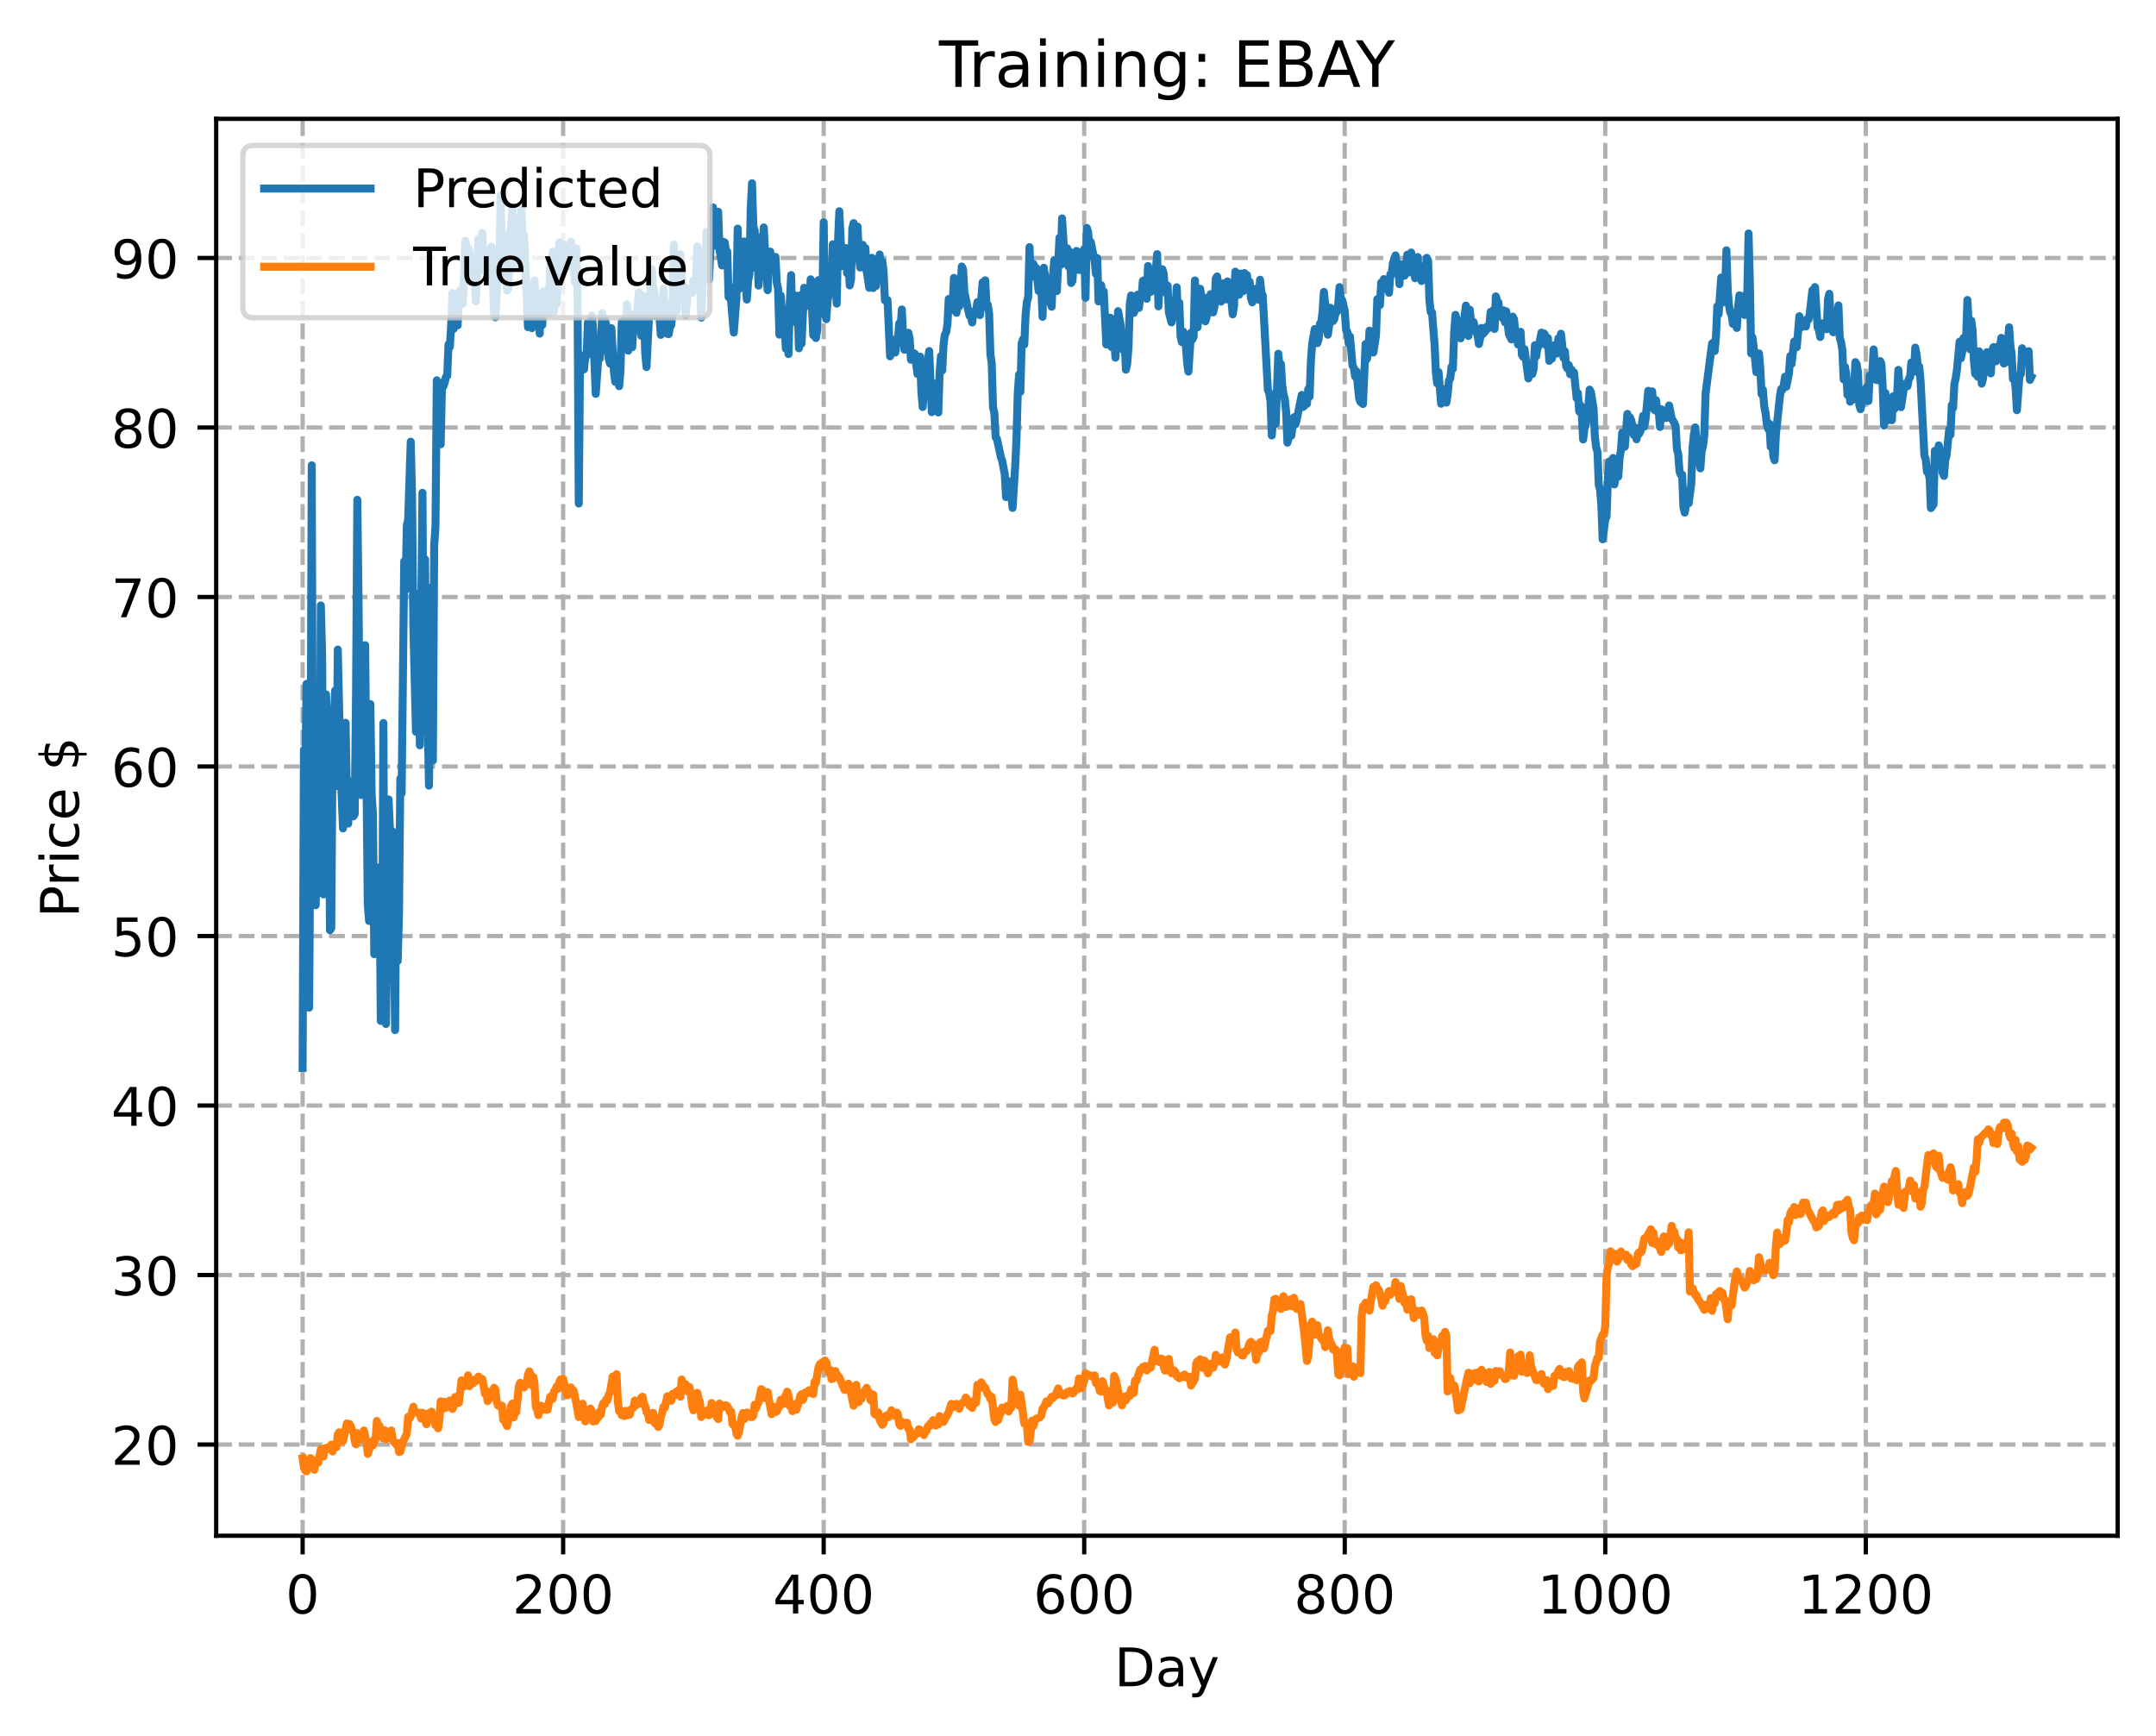 <?xml version="1.0" encoding="utf-8" standalone="no"?>
<!DOCTYPE svg PUBLIC "-//W3C//DTD SVG 1.1//EN"
  "http://www.w3.org/Graphics/SVG/1.1/DTD/svg11.dtd">
<!-- Created with matplotlib (https://matplotlib.org/) -->
<svg height="325.986pt" version="1.1" viewBox="0 0 404.923 325.986" width="404.923pt" xmlns="http://www.w3.org/2000/svg" xmlns:xlink="http://www.w3.org/1999/xlink">
 <defs>
  <style type="text/css">
*{stroke-linecap:butt;stroke-linejoin:round;}
  </style>
 </defs>
 <g id="figure_1">
  <g id="patch_1">
   <path d="M 0 325.986 
L 404.923 325.986 
L 404.923 0 
L 0 0 
z
" style="fill:#ffffff;"/>
  </g>
  <g id="axes_1">
   <g id="patch_2">
    <path d="M 40.603 288.43 
L 397.723 288.43 
L 397.723 22.318 
L 40.603 22.318 
z
" style="fill:#ffffff;"/>
   </g>
   <g id="matplotlib.axis_1">
    <g id="xtick_1">
     <g id="line2d_1">
      <path clip-path="url(#pf61b23ec37)" d="M 56.836 288.43 
L 56.836 22.318 
" style="fill:none;stroke:#b0b0b0;stroke-dasharray:2.96,1.28;stroke-dashoffset:0;stroke-width:0.8;"/>
     </g>
     <g id="line2d_2">
      <defs>
       <path d="M 0 0 
L 0 3.5 
" id="m0f13369ec5" style="stroke:#000000;stroke-width:0.8;"/>
      </defs>
      <g>
       <use style="stroke:#000000;stroke-width:0.8;" x="56.836" xlink:href="#m0f13369ec5" y="288.43"/>
      </g>
     </g>
     <g id="text_1">
      <!-- 0 -->
      <defs>
       <path d="M 31.781 66.406 
Q 24.172 66.406 20.328 58.906 
Q 16.5 51.422 16.5 36.375 
Q 16.5 21.391 20.328 13.891 
Q 24.172 6.391 31.781 6.391 
Q 39.453 6.391 43.281 13.891 
Q 47.125 21.391 47.125 36.375 
Q 47.125 51.422 43.281 58.906 
Q 39.453 66.406 31.781 66.406 
z
M 31.781 74.219 
Q 44.047 74.219 50.516 64.516 
Q 56.984 54.828 56.984 36.375 
Q 56.984 17.969 50.516 8.266 
Q 44.047 -1.422 31.781 -1.422 
Q 19.531 -1.422 13.062 8.266 
Q 6.594 17.969 6.594 36.375 
Q 6.594 54.828 13.062 64.516 
Q 19.531 74.219 31.781 74.219 
z
" id="DejaVuSans-48"/>
      </defs>
      <g transform="translate(53.655 303.029)scale(0.1 -0.1)">
       <use xlink:href="#DejaVuSans-48"/>
      </g>
     </g>
    </g>
    <g id="xtick_2">
     <g id="line2d_3">
      <path clip-path="url(#pf61b23ec37)" d="M 105.766 288.43 
L 105.766 22.318 
" style="fill:none;stroke:#b0b0b0;stroke-dasharray:2.96,1.28;stroke-dashoffset:0;stroke-width:0.8;"/>
     </g>
     <g id="line2d_4">
      <g>
       <use style="stroke:#000000;stroke-width:0.8;" x="105.766" xlink:href="#m0f13369ec5" y="288.43"/>
      </g>
     </g>
     <g id="text_2">
      <!-- 200 -->
      <defs>
       <path d="M 19.188 8.297 
L 53.609 8.297 
L 53.609 0 
L 7.328 0 
L 7.328 8.297 
Q 12.938 14.109 22.625 23.891 
Q 32.328 33.688 34.812 36.531 
Q 39.547 41.844 41.422 45.531 
Q 43.312 49.219 43.312 52.781 
Q 43.312 58.594 39.234 62.25 
Q 35.156 65.922 28.609 65.922 
Q 23.969 65.922 18.812 64.312 
Q 13.672 62.703 7.812 59.422 
L 7.812 69.391 
Q 13.766 71.781 18.938 73 
Q 24.125 74.219 28.422 74.219 
Q 39.75 74.219 46.484 68.547 
Q 53.219 62.891 53.219 53.422 
Q 53.219 48.922 51.531 44.891 
Q 49.859 40.875 45.406 35.406 
Q 44.188 33.984 37.641 27.219 
Q 31.109 20.453 19.188 8.297 
z
" id="DejaVuSans-50"/>
      </defs>
      <g transform="translate(96.223 303.029)scale(0.1 -0.1)">
       <use xlink:href="#DejaVuSans-50"/>
       <use x="63.623" xlink:href="#DejaVuSans-48"/>
       <use x="127.246" xlink:href="#DejaVuSans-48"/>
      </g>
     </g>
    </g>
    <g id="xtick_3">
     <g id="line2d_5">
      <path clip-path="url(#pf61b23ec37)" d="M 154.697 288.43 
L 154.697 22.318 
" style="fill:none;stroke:#b0b0b0;stroke-dasharray:2.96,1.28;stroke-dashoffset:0;stroke-width:0.8;"/>
     </g>
     <g id="line2d_6">
      <g>
       <use style="stroke:#000000;stroke-width:0.8;" x="154.697" xlink:href="#m0f13369ec5" y="288.43"/>
      </g>
     </g>
     <g id="text_3">
      <!-- 400 -->
      <defs>
       <path d="M 37.797 64.312 
L 12.891 25.391 
L 37.797 25.391 
z
M 35.203 72.906 
L 47.609 72.906 
L 47.609 25.391 
L 58.016 25.391 
L 58.016 17.188 
L 47.609 17.188 
L 47.609 0 
L 37.797 0 
L 37.797 17.188 
L 4.891 17.188 
L 4.891 26.703 
z
" id="DejaVuSans-52"/>
      </defs>
      <g transform="translate(145.153 303.029)scale(0.1 -0.1)">
       <use xlink:href="#DejaVuSans-52"/>
       <use x="63.623" xlink:href="#DejaVuSans-48"/>
       <use x="127.246" xlink:href="#DejaVuSans-48"/>
      </g>
     </g>
    </g>
    <g id="xtick_4">
     <g id="line2d_7">
      <path clip-path="url(#pf61b23ec37)" d="M 203.628 288.43 
L 203.628 22.318 
" style="fill:none;stroke:#b0b0b0;stroke-dasharray:2.96,1.28;stroke-dashoffset:0;stroke-width:0.8;"/>
     </g>
     <g id="line2d_8">
      <g>
       <use style="stroke:#000000;stroke-width:0.8;" x="203.628" xlink:href="#m0f13369ec5" y="288.43"/>
      </g>
     </g>
     <g id="text_4">
      <!-- 600 -->
      <defs>
       <path d="M 33.016 40.375 
Q 26.375 40.375 22.484 35.828 
Q 18.609 31.297 18.609 23.391 
Q 18.609 15.531 22.484 10.953 
Q 26.375 6.391 33.016 6.391 
Q 39.656 6.391 43.531 10.953 
Q 47.406 15.531 47.406 23.391 
Q 47.406 31.297 43.531 35.828 
Q 39.656 40.375 33.016 40.375 
z
M 52.594 71.297 
L 52.594 62.312 
Q 48.875 64.062 45.094 64.984 
Q 41.312 65.922 37.594 65.922 
Q 27.828 65.922 22.672 59.328 
Q 17.531 52.734 16.797 39.406 
Q 19.672 43.656 24.016 45.922 
Q 28.375 48.188 33.594 48.188 
Q 44.578 48.188 50.953 41.516 
Q 57.328 34.859 57.328 23.391 
Q 57.328 12.156 50.688 5.359 
Q 44.047 -1.422 33.016 -1.422 
Q 20.359 -1.422 13.672 8.266 
Q 6.984 17.969 6.984 36.375 
Q 6.984 53.656 15.188 63.938 
Q 23.391 74.219 37.203 74.219 
Q 40.922 74.219 44.703 73.484 
Q 48.484 72.75 52.594 71.297 
z
" id="DejaVuSans-54"/>
      </defs>
      <g transform="translate(194.084 303.029)scale(0.1 -0.1)">
       <use xlink:href="#DejaVuSans-54"/>
       <use x="63.623" xlink:href="#DejaVuSans-48"/>
       <use x="127.246" xlink:href="#DejaVuSans-48"/>
      </g>
     </g>
    </g>
    <g id="xtick_5">
     <g id="line2d_9">
      <path clip-path="url(#pf61b23ec37)" d="M 252.558 288.43 
L 252.558 22.318 
" style="fill:none;stroke:#b0b0b0;stroke-dasharray:2.96,1.28;stroke-dashoffset:0;stroke-width:0.8;"/>
     </g>
     <g id="line2d_10">
      <g>
       <use style="stroke:#000000;stroke-width:0.8;" x="252.558" xlink:href="#m0f13369ec5" y="288.43"/>
      </g>
     </g>
     <g id="text_5">
      <!-- 800 -->
      <defs>
       <path d="M 31.781 34.625 
Q 24.75 34.625 20.719 30.859 
Q 16.703 27.094 16.703 20.516 
Q 16.703 13.922 20.719 10.156 
Q 24.75 6.391 31.781 6.391 
Q 38.812 6.391 42.859 10.172 
Q 46.922 13.969 46.922 20.516 
Q 46.922 27.094 42.891 30.859 
Q 38.875 34.625 31.781 34.625 
z
M 21.922 38.812 
Q 15.578 40.375 12.031 44.719 
Q 8.5 49.078 8.5 55.328 
Q 8.5 64.062 14.719 69.141 
Q 20.953 74.219 31.781 74.219 
Q 42.672 74.219 48.875 69.141 
Q 55.078 64.062 55.078 55.328 
Q 55.078 49.078 51.531 44.719 
Q 48 40.375 41.703 38.812 
Q 48.828 37.156 52.797 32.312 
Q 56.781 27.484 56.781 20.516 
Q 56.781 9.906 50.312 4.234 
Q 43.844 -1.422 31.781 -1.422 
Q 19.734 -1.422 13.25 4.234 
Q 6.781 9.906 6.781 20.516 
Q 6.781 27.484 10.781 32.312 
Q 14.797 37.156 21.922 38.812 
z
M 18.312 54.391 
Q 18.312 48.734 21.844 45.562 
Q 25.391 42.391 31.781 42.391 
Q 38.141 42.391 41.719 45.562 
Q 45.312 48.734 45.312 54.391 
Q 45.312 60.062 41.719 63.234 
Q 38.141 66.406 31.781 66.406 
Q 25.391 66.406 21.844 63.234 
Q 18.312 60.062 18.312 54.391 
z
" id="DejaVuSans-56"/>
      </defs>
      <g transform="translate(243.015 303.029)scale(0.1 -0.1)">
       <use xlink:href="#DejaVuSans-56"/>
       <use x="63.623" xlink:href="#DejaVuSans-48"/>
       <use x="127.246" xlink:href="#DejaVuSans-48"/>
      </g>
     </g>
    </g>
    <g id="xtick_6">
     <g id="line2d_11">
      <path clip-path="url(#pf61b23ec37)" d="M 301.489 288.43 
L 301.489 22.318 
" style="fill:none;stroke:#b0b0b0;stroke-dasharray:2.96,1.28;stroke-dashoffset:0;stroke-width:0.8;"/>
     </g>
     <g id="line2d_12">
      <g>
       <use style="stroke:#000000;stroke-width:0.8;" x="301.489" xlink:href="#m0f13369ec5" y="288.43"/>
      </g>
     </g>
     <g id="text_6">
      <!-- 1000 -->
      <defs>
       <path d="M 12.406 8.297 
L 28.516 8.297 
L 28.516 63.922 
L 10.984 60.406 
L 10.984 69.391 
L 28.422 72.906 
L 38.281 72.906 
L 38.281 8.297 
L 54.391 8.297 
L 54.391 0 
L 12.406 0 
z
" id="DejaVuSans-49"/>
      </defs>
      <g transform="translate(288.764 303.029)scale(0.1 -0.1)">
       <use xlink:href="#DejaVuSans-49"/>
       <use x="63.623" xlink:href="#DejaVuSans-48"/>
       <use x="127.246" xlink:href="#DejaVuSans-48"/>
       <use x="190.869" xlink:href="#DejaVuSans-48"/>
      </g>
     </g>
    </g>
    <g id="xtick_7">
     <g id="line2d_13">
      <path clip-path="url(#pf61b23ec37)" d="M 350.419 288.43 
L 350.419 22.318 
" style="fill:none;stroke:#b0b0b0;stroke-dasharray:2.96,1.28;stroke-dashoffset:0;stroke-width:0.8;"/>
     </g>
     <g id="line2d_14">
      <g>
       <use style="stroke:#000000;stroke-width:0.8;" x="350.419" xlink:href="#m0f13369ec5" y="288.43"/>
      </g>
     </g>
     <g id="text_7">
      <!-- 1200 -->
      <g transform="translate(337.694 303.029)scale(0.1 -0.1)">
       <use xlink:href="#DejaVuSans-49"/>
       <use x="63.623" xlink:href="#DejaVuSans-50"/>
       <use x="127.246" xlink:href="#DejaVuSans-48"/>
       <use x="190.869" xlink:href="#DejaVuSans-48"/>
      </g>
     </g>
    </g>
    <g id="text_8">
     <!-- Day -->
     <defs>
      <path d="M 19.672 64.797 
L 19.672 8.109 
L 31.594 8.109 
Q 46.688 8.109 53.688 14.938 
Q 60.688 21.781 60.688 36.531 
Q 60.688 51.172 53.688 57.984 
Q 46.688 64.797 31.594 64.797 
z
M 9.812 72.906 
L 30.078 72.906 
Q 51.266 72.906 61.172 64.094 
Q 71.094 55.281 71.094 36.531 
Q 71.094 17.672 61.125 8.828 
Q 51.172 0 30.078 0 
L 9.812 0 
z
" id="DejaVuSans-68"/>
      <path d="M 34.281 27.484 
Q 23.391 27.484 19.188 25 
Q 14.984 22.516 14.984 16.5 
Q 14.984 11.719 18.141 8.906 
Q 21.297 6.109 26.703 6.109 
Q 34.188 6.109 38.703 11.406 
Q 43.219 16.703 43.219 25.484 
L 43.219 27.484 
z
M 52.203 31.203 
L 52.203 0 
L 43.219 0 
L 43.219 8.297 
Q 40.141 3.328 35.547 0.953 
Q 30.953 -1.422 24.312 -1.422 
Q 15.922 -1.422 10.953 3.297 
Q 6 8.016 6 15.922 
Q 6 25.141 12.172 29.828 
Q 18.359 34.516 30.609 34.516 
L 43.219 34.516 
L 43.219 35.406 
Q 43.219 41.609 39.141 45 
Q 35.062 48.391 27.688 48.391 
Q 23 48.391 18.547 47.266 
Q 14.109 46.141 10.016 43.891 
L 10.016 52.203 
Q 14.938 54.109 19.578 55.047 
Q 24.219 56 28.609 56 
Q 40.484 56 46.344 49.844 
Q 52.203 43.703 52.203 31.203 
z
" id="DejaVuSans-97"/>
      <path d="M 32.172 -5.078 
Q 28.375 -14.844 24.75 -17.812 
Q 21.141 -20.797 15.094 -20.797 
L 7.906 -20.797 
L 7.906 -13.281 
L 13.188 -13.281 
Q 16.891 -13.281 18.938 -11.516 
Q 21 -9.766 23.484 -3.219 
L 25.094 0.875 
L 2.984 54.688 
L 12.5 54.688 
L 29.594 11.922 
L 46.688 54.688 
L 56.203 54.688 
z
" id="DejaVuSans-121"/>
     </defs>
     <g transform="translate(209.29 316.707)scale(0.1 -0.1)">
      <use xlink:href="#DejaVuSans-68"/>
      <use x="77.002" xlink:href="#DejaVuSans-97"/>
      <use x="138.281" xlink:href="#DejaVuSans-121"/>
     </g>
    </g>
   </g>
   <g id="matplotlib.axis_2">
    <g id="ytick_1">
     <g id="line2d_15">
      <path clip-path="url(#pf61b23ec37)" d="M 40.603 271.304 
L 397.723 271.304 
" style="fill:none;stroke:#b0b0b0;stroke-dasharray:2.96,1.28;stroke-dashoffset:0;stroke-width:0.8;"/>
     </g>
     <g id="line2d_16">
      <defs>
       <path d="M 0 0 
L -3.5 0 
" id="md05b88b911" style="stroke:#000000;stroke-width:0.8;"/>
      </defs>
      <g>
       <use style="stroke:#000000;stroke-width:0.8;" x="40.603" xlink:href="#md05b88b911" y="271.304"/>
      </g>
     </g>
     <g id="text_9">
      <!-- 20 -->
      <g transform="translate(20.878 275.103)scale(0.1 -0.1)">
       <use xlink:href="#DejaVuSans-50"/>
       <use x="63.623" xlink:href="#DejaVuSans-48"/>
      </g>
     </g>
    </g>
    <g id="ytick_2">
     <g id="line2d_17">
      <path clip-path="url(#pf61b23ec37)" d="M 40.603 239.468 
L 397.723 239.468 
" style="fill:none;stroke:#b0b0b0;stroke-dasharray:2.96,1.28;stroke-dashoffset:0;stroke-width:0.8;"/>
     </g>
     <g id="line2d_18">
      <g>
       <use style="stroke:#000000;stroke-width:0.8;" x="40.603" xlink:href="#md05b88b911" y="239.468"/>
      </g>
     </g>
     <g id="text_10">
      <!-- 30 -->
      <defs>
       <path d="M 40.578 39.312 
Q 47.656 37.797 51.625 33 
Q 55.609 28.219 55.609 21.188 
Q 55.609 10.406 48.188 4.484 
Q 40.766 -1.422 27.094 -1.422 
Q 22.516 -1.422 17.656 -0.516 
Q 12.797 0.391 7.625 2.203 
L 7.625 11.719 
Q 11.719 9.328 16.594 8.109 
Q 21.484 6.891 26.812 6.891 
Q 36.078 6.891 40.938 10.547 
Q 45.797 14.203 45.797 21.188 
Q 45.797 27.641 41.281 31.266 
Q 36.766 34.906 28.719 34.906 
L 20.219 34.906 
L 20.219 43.016 
L 29.109 43.016 
Q 36.375 43.016 40.234 45.922 
Q 44.094 48.828 44.094 54.297 
Q 44.094 59.906 40.109 62.906 
Q 36.141 65.922 28.719 65.922 
Q 24.656 65.922 20.016 65.031 
Q 15.375 64.156 9.812 62.312 
L 9.812 71.094 
Q 15.438 72.656 20.344 73.438 
Q 25.25 74.219 29.594 74.219 
Q 40.828 74.219 47.359 69.109 
Q 53.906 64.016 53.906 55.328 
Q 53.906 49.266 50.438 45.094 
Q 46.969 40.922 40.578 39.312 
z
" id="DejaVuSans-51"/>
      </defs>
      <g transform="translate(20.878 243.268)scale(0.1 -0.1)">
       <use xlink:href="#DejaVuSans-51"/>
       <use x="63.623" xlink:href="#DejaVuSans-48"/>
      </g>
     </g>
    </g>
    <g id="ytick_3">
     <g id="line2d_19">
      <path clip-path="url(#pf61b23ec37)" d="M 40.603 207.633 
L 397.723 207.633 
" style="fill:none;stroke:#b0b0b0;stroke-dasharray:2.96,1.28;stroke-dashoffset:0;stroke-width:0.8;"/>
     </g>
     <g id="line2d_20">
      <g>
       <use style="stroke:#000000;stroke-width:0.8;" x="40.603" xlink:href="#md05b88b911" y="207.633"/>
      </g>
     </g>
     <g id="text_11">
      <!-- 40 -->
      <g transform="translate(20.878 211.432)scale(0.1 -0.1)">
       <use xlink:href="#DejaVuSans-52"/>
       <use x="63.623" xlink:href="#DejaVuSans-48"/>
      </g>
     </g>
    </g>
    <g id="ytick_4">
     <g id="line2d_21">
      <path clip-path="url(#pf61b23ec37)" d="M 40.603 175.797 
L 397.723 175.797 
" style="fill:none;stroke:#b0b0b0;stroke-dasharray:2.96,1.28;stroke-dashoffset:0;stroke-width:0.8;"/>
     </g>
     <g id="line2d_22">
      <g>
       <use style="stroke:#000000;stroke-width:0.8;" x="40.603" xlink:href="#md05b88b911" y="175.797"/>
      </g>
     </g>
     <g id="text_12">
      <!-- 50 -->
      <defs>
       <path d="M 10.797 72.906 
L 49.516 72.906 
L 49.516 64.594 
L 19.828 64.594 
L 19.828 46.734 
Q 21.969 47.469 24.109 47.828 
Q 26.266 48.188 28.422 48.188 
Q 40.625 48.188 47.75 41.5 
Q 54.891 34.812 54.891 23.391 
Q 54.891 11.625 47.562 5.094 
Q 40.234 -1.422 26.906 -1.422 
Q 22.312 -1.422 17.547 -0.641 
Q 12.797 0.141 7.719 1.703 
L 7.719 11.625 
Q 12.109 9.234 16.797 8.062 
Q 21.484 6.891 26.703 6.891 
Q 35.156 6.891 40.078 11.328 
Q 45.016 15.766 45.016 23.391 
Q 45.016 31 40.078 35.438 
Q 35.156 39.891 26.703 39.891 
Q 22.75 39.891 18.812 39.016 
Q 14.891 38.141 10.797 36.281 
z
" id="DejaVuSans-53"/>
      </defs>
      <g transform="translate(20.878 179.596)scale(0.1 -0.1)">
       <use xlink:href="#DejaVuSans-53"/>
       <use x="63.623" xlink:href="#DejaVuSans-48"/>
      </g>
     </g>
    </g>
    <g id="ytick_5">
     <g id="line2d_23">
      <path clip-path="url(#pf61b23ec37)" d="M 40.603 143.961 
L 397.723 143.961 
" style="fill:none;stroke:#b0b0b0;stroke-dasharray:2.96,1.28;stroke-dashoffset:0;stroke-width:0.8;"/>
     </g>
     <g id="line2d_24">
      <g>
       <use style="stroke:#000000;stroke-width:0.8;" x="40.603" xlink:href="#md05b88b911" y="143.961"/>
      </g>
     </g>
     <g id="text_13">
      <!-- 60 -->
      <g transform="translate(20.878 147.761)scale(0.1 -0.1)">
       <use xlink:href="#DejaVuSans-54"/>
       <use x="63.623" xlink:href="#DejaVuSans-48"/>
      </g>
     </g>
    </g>
    <g id="ytick_6">
     <g id="line2d_25">
      <path clip-path="url(#pf61b23ec37)" d="M 40.603 112.126 
L 397.723 112.126 
" style="fill:none;stroke:#b0b0b0;stroke-dasharray:2.96,1.28;stroke-dashoffset:0;stroke-width:0.8;"/>
     </g>
     <g id="line2d_26">
      <g>
       <use style="stroke:#000000;stroke-width:0.8;" x="40.603" xlink:href="#md05b88b911" y="112.126"/>
      </g>
     </g>
     <g id="text_14">
      <!-- 70 -->
      <defs>
       <path d="M 8.203 72.906 
L 55.078 72.906 
L 55.078 68.703 
L 28.609 0 
L 18.312 0 
L 43.219 64.594 
L 8.203 64.594 
z
" id="DejaVuSans-55"/>
      </defs>
      <g transform="translate(20.878 115.925)scale(0.1 -0.1)">
       <use xlink:href="#DejaVuSans-55"/>
       <use x="63.623" xlink:href="#DejaVuSans-48"/>
      </g>
     </g>
    </g>
    <g id="ytick_7">
     <g id="line2d_27">
      <path clip-path="url(#pf61b23ec37)" d="M 40.603 80.29 
L 397.723 80.29 
" style="fill:none;stroke:#b0b0b0;stroke-dasharray:2.96,1.28;stroke-dashoffset:0;stroke-width:0.8;"/>
     </g>
     <g id="line2d_28">
      <g>
       <use style="stroke:#000000;stroke-width:0.8;" x="40.603" xlink:href="#md05b88b911" y="80.29"/>
      </g>
     </g>
     <g id="text_15">
      <!-- 80 -->
      <g transform="translate(20.878 84.089)scale(0.1 -0.1)">
       <use xlink:href="#DejaVuSans-56"/>
       <use x="63.623" xlink:href="#DejaVuSans-48"/>
      </g>
     </g>
    </g>
    <g id="ytick_8">
     <g id="line2d_29">
      <path clip-path="url(#pf61b23ec37)" d="M 40.603 48.454 
L 397.723 48.454 
" style="fill:none;stroke:#b0b0b0;stroke-dasharray:2.96,1.28;stroke-dashoffset:0;stroke-width:0.8;"/>
     </g>
     <g id="line2d_30">
      <g>
       <use style="stroke:#000000;stroke-width:0.8;" x="40.603" xlink:href="#md05b88b911" y="48.454"/>
      </g>
     </g>
     <g id="text_16">
      <!-- 90 -->
      <defs>
       <path d="M 10.984 1.516 
L 10.984 10.5 
Q 14.703 8.734 18.5 7.812 
Q 22.312 6.891 25.984 6.891 
Q 35.75 6.891 40.891 13.453 
Q 46.047 20.016 46.781 33.406 
Q 43.953 29.203 39.594 26.953 
Q 35.25 24.703 29.984 24.703 
Q 19.047 24.703 12.672 31.312 
Q 6.297 37.938 6.297 49.422 
Q 6.297 60.641 12.938 67.422 
Q 19.578 74.219 30.609 74.219 
Q 43.266 74.219 49.922 64.516 
Q 56.594 54.828 56.594 36.375 
Q 56.594 19.141 48.406 8.859 
Q 40.234 -1.422 26.422 -1.422 
Q 22.703 -1.422 18.891 -0.688 
Q 15.094 0.047 10.984 1.516 
z
M 30.609 32.422 
Q 37.25 32.422 41.125 36.953 
Q 45.016 41.5 45.016 49.422 
Q 45.016 57.281 41.125 61.844 
Q 37.25 66.406 30.609 66.406 
Q 23.969 66.406 20.094 61.844 
Q 16.219 57.281 16.219 49.422 
Q 16.219 41.5 20.094 36.953 
Q 23.969 32.422 30.609 32.422 
z
" id="DejaVuSans-57"/>
      </defs>
      <g transform="translate(20.878 52.254)scale(0.1 -0.1)">
       <use xlink:href="#DejaVuSans-57"/>
       <use x="63.623" xlink:href="#DejaVuSans-48"/>
      </g>
     </g>
    </g>
    <g id="text_17">
     <!-- Price $ -->
     <defs>
      <path d="M 19.672 64.797 
L 19.672 37.406 
L 32.078 37.406 
Q 38.969 37.406 42.719 40.969 
Q 46.484 44.531 46.484 51.125 
Q 46.484 57.672 42.719 61.234 
Q 38.969 64.797 32.078 64.797 
z
M 9.812 72.906 
L 32.078 72.906 
Q 44.344 72.906 50.609 67.359 
Q 56.891 61.812 56.891 51.125 
Q 56.891 40.328 50.609 34.812 
Q 44.344 29.297 32.078 29.297 
L 19.672 29.297 
L 19.672 0 
L 9.812 0 
z
" id="DejaVuSans-80"/>
      <path d="M 41.109 46.297 
Q 39.594 47.172 37.812 47.578 
Q 36.031 48 33.891 48 
Q 26.266 48 22.188 43.047 
Q 18.109 38.094 18.109 28.812 
L 18.109 0 
L 9.078 0 
L 9.078 54.688 
L 18.109 54.688 
L 18.109 46.188 
Q 20.953 51.172 25.484 53.578 
Q 30.031 56 36.531 56 
Q 37.453 56 38.578 55.875 
Q 39.703 55.766 41.062 55.516 
z
" id="DejaVuSans-114"/>
      <path d="M 9.422 54.688 
L 18.406 54.688 
L 18.406 0 
L 9.422 0 
z
M 9.422 75.984 
L 18.406 75.984 
L 18.406 64.594 
L 9.422 64.594 
z
" id="DejaVuSans-105"/>
      <path d="M 48.781 52.594 
L 48.781 44.188 
Q 44.969 46.297 41.141 47.344 
Q 37.312 48.391 33.406 48.391 
Q 24.656 48.391 19.812 42.844 
Q 14.984 37.312 14.984 27.297 
Q 14.984 17.281 19.812 11.734 
Q 24.656 6.203 33.406 6.203 
Q 37.312 6.203 41.141 7.25 
Q 44.969 8.297 48.781 10.406 
L 48.781 2.094 
Q 45.016 0.344 40.984 -0.531 
Q 36.969 -1.422 32.422 -1.422 
Q 20.062 -1.422 12.781 6.344 
Q 5.516 14.109 5.516 27.297 
Q 5.516 40.672 12.859 48.328 
Q 20.219 56 33.016 56 
Q 37.156 56 41.109 55.141 
Q 45.062 54.297 48.781 52.594 
z
" id="DejaVuSans-99"/>
      <path d="M 56.203 29.594 
L 56.203 25.203 
L 14.891 25.203 
Q 15.484 15.922 20.484 11.062 
Q 25.484 6.203 34.422 6.203 
Q 39.594 6.203 44.453 7.469 
Q 49.312 8.734 54.109 11.281 
L 54.109 2.781 
Q 49.266 0.734 44.188 -0.344 
Q 39.109 -1.422 33.891 -1.422 
Q 20.797 -1.422 13.156 6.188 
Q 5.516 13.812 5.516 26.812 
Q 5.516 40.234 12.766 48.109 
Q 20.016 56 32.328 56 
Q 43.359 56 49.781 48.891 
Q 56.203 41.797 56.203 29.594 
z
M 47.219 32.234 
Q 47.125 39.594 43.094 43.984 
Q 39.062 48.391 32.422 48.391 
Q 24.906 48.391 20.391 44.141 
Q 15.875 39.891 15.188 32.172 
z
" id="DejaVuSans-101"/>
      <path id="DejaVuSans-32"/>
      <path d="M 33.797 -14.703 
L 28.906 -14.703 
L 28.859 0 
Q 23.734 0.094 18.609 1.188 
Q 13.484 2.297 8.297 4.5 
L 8.297 13.281 
Q 13.281 10.156 18.375 8.562 
Q 23.484 6.984 28.906 6.938 
L 28.906 29.203 
Q 18.109 30.953 13.203 35.156 
Q 8.297 39.359 8.297 46.688 
Q 8.297 54.641 13.625 59.219 
Q 18.953 63.812 28.906 64.5 
L 28.906 75.984 
L 33.797 75.984 
L 33.797 64.656 
Q 38.328 64.453 42.578 63.688 
Q 46.828 62.938 50.875 61.625 
L 50.875 53.078 
Q 46.828 55.125 42.547 56.25 
Q 38.281 57.375 33.797 57.562 
L 33.797 36.719 
Q 44.875 35.016 50.094 30.609 
Q 55.328 26.219 55.328 18.609 
Q 55.328 10.359 49.781 5.594 
Q 44.234 0.828 33.797 0.094 
z
M 28.906 37.594 
L 28.906 57.625 
Q 23.25 56.984 20.266 54.391 
Q 17.281 51.812 17.281 47.516 
Q 17.281 43.312 20.031 40.969 
Q 22.797 38.625 28.906 37.594 
z
M 33.797 28.219 
L 33.797 7.078 
Q 39.984 7.906 43.141 10.594 
Q 46.297 13.281 46.297 17.672 
Q 46.297 21.969 43.281 24.5 
Q 40.281 27.047 33.797 28.219 
z
" id="DejaVuSans-36"/>
     </defs>
     <g transform="translate(14.798 172.342)rotate(-90)scale(0.1 -0.1)">
      <use xlink:href="#DejaVuSans-80"/>
      <use x="58.553" xlink:href="#DejaVuSans-114"/>
      <use x="99.666" xlink:href="#DejaVuSans-105"/>
      <use x="127.449" xlink:href="#DejaVuSans-99"/>
      <use x="182.43" xlink:href="#DejaVuSans-101"/>
      <use x="243.953" xlink:href="#DejaVuSans-32"/>
      <use x="275.74" xlink:href="#DejaVuSans-36"/>
     </g>
    </g>
   </g>
   <g id="line2d_31">
    <path clip-path="url(#pf61b23ec37)" d="M 56.836 200.567 
L 57.081 140.832 
L 57.325 148.392 
L 57.57 128.448 
L 57.814 133.705 
L 58.059 189.253 
L 58.304 154.236 
L 58.548 87.394 
L 58.793 161.752 
L 59.038 168.376 
L 59.282 170.018 
L 59.527 161.837 
L 59.772 136.287 
L 60.016 160.668 
L 60.261 113.707 
L 60.506 123.336 
L 60.75 167.976 
L 61.24 130.415 
L 61.484 138.832 
L 61.729 142.799 
L 61.974 174.707 
L 62.218 174.333 
L 62.463 140.211 
L 62.952 129.67 
L 63.197 147.637 
L 63.441 121.998 
L 63.931 143.543 
L 64.42 155.588 
L 64.665 138.685 
L 64.909 135.763 
L 65.154 149.67 
L 65.399 154.685 
L 65.643 149.004 
L 65.888 146.767 
L 66.377 153.322 
L 66.622 152.859 
L 66.867 130.661 
L 67.111 93.87 
L 67.356 114.394 
L 67.601 146.02 
L 67.845 149.318 
L 68.09 148.148 
L 68.335 126.619 
L 68.579 121.171 
L 69.069 169.735 
L 69.313 172.972 
L 69.558 132.242 
L 69.802 149.254 
L 70.047 153.02 
L 70.292 179.211 
L 70.536 162.749 
L 70.781 165.459 
L 71.026 164.819 
L 71.27 163.122 
L 71.515 191.747 
L 71.76 186.256 
L 72.004 135.794 
L 72.249 184.923 
L 72.494 192.323 
L 72.983 150.149 
L 73.228 155.579 
L 73.472 156.511 
L 73.717 156.149 
L 74.206 193.469 
L 74.451 160.029 
L 74.696 180.477 
L 74.94 171.589 
L 75.185 146.224 
L 75.429 148.987 
L 75.919 105.398 
L 76.163 110.786 
L 76.408 98.697 
L 76.653 97.617 
L 77.142 82.957 
L 77.387 93.041 
L 77.631 117.595 
L 78.121 137.433 
L 78.61 111.525 
L 78.855 139.981 
L 79.344 92.559 
L 79.589 130.774 
L 79.833 105.06 
L 80.078 136.262 
L 80.323 134.9 
L 80.567 147.556 
L 81.056 110.308 
L 81.301 142.845 
L 81.546 102.461 
L 81.79 98.819 
L 82.035 71.426 
L 82.28 78.096 
L 82.524 79.843 
L 82.769 83.444 
L 83.014 71.91 
L 83.258 72.61 
L 83.503 71.9 
L 83.748 70.796 
L 83.992 70.598 
L 84.237 64.686 
L 84.482 65.163 
L 84.726 61.302 
L 84.971 55.035 
L 85.216 61.758 
L 85.46 59.585 
L 85.705 55.936 
L 85.95 61.106 
L 86.194 54.82 
L 86.439 57.286 
L 86.684 54.319 
L 86.928 57.035 
L 87.417 45.225 
L 87.662 47.286 
L 87.907 46.532 
L 88.151 47.043 
L 88.396 50.911 
L 89.13 51.912 
L 89.375 56.603 
L 89.864 44.864 
L 90.109 47.215 
L 90.353 46.238 
L 90.598 43.753 
L 90.843 50.854 
L 91.087 50.972 
L 91.332 48.594 
L 91.577 51.781 
L 91.821 47.657 
L 92.066 47.168 
L 92.311 46.348 
L 92.8 59.139 
L 93.044 59.599 
L 93.534 50.774 
L 93.778 51.832 
L 94.023 36.685 
L 94.268 46.991 
L 94.512 47.736 
L 94.757 46.18 
L 95.002 47.289 
L 95.246 54.572 
L 95.491 54.137 
L 95.736 43.61 
L 95.98 42.952 
L 96.225 39.288 
L 96.714 43.417 
L 96.959 50.13 
L 97.204 41.661 
L 97.448 49.17 
L 97.693 47.41 
L 97.938 39.403 
L 98.182 45.097 
L 98.427 44.226 
L 99.161 61.438 
L 99.405 54.764 
L 99.65 56.409 
L 99.895 61.631 
L 100.384 52.666 
L 100.629 58.336 
L 100.873 57.268 
L 101.118 55.676 
L 101.363 62.662 
L 101.607 55.226 
L 101.852 61.029 
L 102.097 54.716 
L 102.341 54.95 
L 102.586 58.447 
L 102.831 54.495 
L 103.075 58.865 
L 103.32 49.658 
L 103.565 51.77 
L 103.809 47.266 
L 104.054 58.518 
L 104.299 53.619 
L 104.543 57.152 
L 105.032 45.561 
L 105.277 48.569 
L 105.522 49.76 
L 105.766 45.92 
L 106.256 50.296 
L 106.5 48.63 
L 106.745 49.92 
L 106.99 49.565 
L 107.234 45.393 
L 107.479 49.27 
L 107.724 49.598 
L 107.968 52.973 
L 108.213 46.641 
L 108.458 53.835 
L 108.702 94.569 
L 108.947 66.651 
L 109.192 68.51 
L 109.681 69.368 
L 109.926 66.969 
L 110.17 66.81 
L 110.415 60.551 
L 110.66 62.575 
L 110.904 62.044 
L 111.149 59.31 
L 111.393 61.734 
L 111.883 73.968 
L 112.372 67.301 
L 112.617 67.412 
L 112.861 65.258 
L 113.106 58.822 
L 113.351 61.591 
L 113.595 59.959 
L 113.84 60.909 
L 114.329 67.415 
L 114.574 68.299 
L 114.819 61.634 
L 115.308 69.877 
L 115.553 71.715 
L 115.797 67.149 
L 116.042 67.062 
L 116.287 72.53 
L 116.531 69.684 
L 116.776 60.447 
L 117.02 61.367 
L 117.51 63.791 
L 117.754 57.174 
L 117.999 65.859 
L 118.244 58.858 
L 118.488 59.56 
L 118.733 65.21 
L 118.978 60.788 
L 119.222 61.918 
L 119.467 61.489 
L 119.956 54.925 
L 120.201 60.906 
L 120.446 63.07 
L 120.69 55.495 
L 120.935 58.14 
L 121.18 66.353 
L 121.424 68.943 
L 122.158 54.176 
L 122.403 50.504 
L 122.648 53.753 
L 123.137 56.502 
L 123.381 59.469 
L 123.626 56.509 
L 124.115 62.891 
L 124.36 61.075 
L 124.605 54.137 
L 124.849 60.601 
L 125.094 57.008 
L 125.339 62.712 
L 125.583 62.753 
L 125.828 61.397 
L 126.073 61.034 
L 126.317 58.338 
L 126.562 45.926 
L 126.807 54.162 
L 127.051 58.492 
L 127.541 49.151 
L 127.785 47.748 
L 128.275 55.334 
L 128.519 53.805 
L 128.764 59.186 
L 129.253 54.295 
L 129.498 54.929 
L 129.742 54.654 
L 129.987 54.989 
L 130.232 52.692 
L 130.476 54.03 
L 130.721 52.88 
L 130.966 46.278 
L 131.21 47.9 
L 131.455 51.405 
L 131.7 59.664 
L 132.189 47.643 
L 132.434 52.503 
L 132.678 43.542 
L 132.923 45.669 
L 133.168 52.51 
L 133.412 47.149 
L 133.657 45.595 
L 133.902 38.944 
L 134.146 43.683 
L 134.391 42.251 
L 134.636 46.153 
L 134.88 39.761 
L 135.125 46.858 
L 135.614 49.854 
L 135.859 45.405 
L 136.103 45.53 
L 136.348 47.05 
L 136.593 47.245 
L 136.837 55.79 
L 137.082 53.85 
L 137.571 59.674 
L 137.816 62.462 
L 138.305 56.079 
L 138.55 42.934 
L 138.795 54.271 
L 139.284 46.172 
L 139.529 53.662 
L 139.773 45.345 
L 140.018 52.888 
L 140.263 56.262 
L 140.507 52.711 
L 140.752 51.465 
L 140.996 39.162 
L 141.241 34.414 
L 141.486 42.454 
L 141.73 43.268 
L 141.975 50.358 
L 142.22 44.962 
L 142.464 53.64 
L 142.709 44.541 
L 143.198 47.843 
L 143.443 42.716 
L 143.932 51.632 
L 144.177 54.502 
L 144.422 48.476 
L 144.666 47.256 
L 144.911 49.728 
L 145.156 50.727 
L 145.645 48.251 
L 145.89 53.095 
L 146.134 54.209 
L 146.379 62.849 
L 146.624 55.496 
L 146.868 58.501 
L 147.113 58.129 
L 147.602 65.5 
L 147.847 60.346 
L 148.091 66.497 
L 148.336 56.856 
L 148.581 51.66 
L 148.825 60.467 
L 149.315 59.691 
L 149.559 55.53 
L 149.804 56.997 
L 150.049 65.415 
L 150.293 55.478 
L 150.538 64.554 
L 151.027 54.053 
L 151.272 56.712 
L 151.517 56.639 
L 151.761 57.441 
L 152.006 57.179 
L 152.251 52.458 
L 152.74 62.979 
L 152.984 58.281 
L 153.229 63.486 
L 153.474 62.07 
L 153.718 52.611 
L 153.963 54.298 
L 154.208 58.896 
L 154.452 56.608 
L 154.697 41.75 
L 154.942 58.953 
L 155.186 59.937 
L 155.431 56.451 
L 155.92 54.011 
L 156.165 54.985 
L 156.41 45.891 
L 156.654 50.648 
L 156.899 51.381 
L 157.144 57.026 
L 157.388 45.392 
L 157.633 39.679 
L 158.122 49.99 
L 158.367 47.524 
L 158.612 49.886 
L 158.856 46.581 
L 159.101 51.349 
L 159.345 49.056 
L 159.59 53.609 
L 159.835 52.485 
L 160.079 42.877 
L 160.324 41.9 
L 160.569 46.598 
L 161.058 42.55 
L 161.303 47.807 
L 161.547 50.245 
L 161.792 46.886 
L 162.037 45.975 
L 162.281 50.266 
L 162.526 46.57 
L 162.771 50.873 
L 163.26 54.057 
L 163.505 49.882 
L 163.749 48.419 
L 163.994 54.094 
L 164.239 52.902 
L 164.483 53.733 
L 164.972 49.618 
L 165.217 47.805 
L 165.462 50.629 
L 165.706 49.073 
L 165.951 50.947 
L 166.196 56.409 
L 166.685 56.356 
L 167.174 66.93 
L 167.419 63.706 
L 167.664 63.979 
L 167.908 63.906 
L 168.153 66.202 
L 168.398 64.005 
L 168.642 63.523 
L 168.887 60.752 
L 169.132 61.644 
L 169.376 58.117 
L 169.621 63.157 
L 169.866 65.69 
L 170.11 63.584 
L 170.355 64.017 
L 170.6 62.498 
L 170.844 63.554 
L 171.089 67.564 
L 171.333 67.196 
L 171.578 66.315 
L 171.823 66.442 
L 172.312 70.236 
L 172.801 66.968 
L 173.046 73.55 
L 173.291 76.441 
L 173.535 73.379 
L 173.78 68.495 
L 174.025 69.182 
L 174.514 65.931 
L 175.003 77.406 
L 175.248 71.968 
L 175.493 73.182 
L 175.737 75.329 
L 175.982 74.494 
L 176.227 77.463 
L 176.471 70.005 
L 176.716 66.887 
L 176.96 69.591 
L 177.205 64.776 
L 177.45 62.859 
L 177.694 62.461 
L 177.939 60.929 
L 178.184 56.156 
L 178.428 56.962 
L 178.673 58.229 
L 178.918 57.283 
L 179.162 52.194 
L 179.652 58.747 
L 179.896 56.507 
L 180.141 57.57 
L 180.386 54.761 
L 180.63 50.054 
L 180.875 50.591 
L 181.12 54.853 
L 181.854 58.325 
L 182.098 59.33 
L 182.343 59.363 
L 182.588 60.57 
L 182.832 58.696 
L 183.077 58.407 
L 183.321 58.405 
L 183.566 56.743 
L 183.811 57.031 
L 184.055 59.18 
L 184.545 53.028 
L 184.789 54.992 
L 185.034 52.638 
L 185.279 57.397 
L 185.523 57.258 
L 185.768 58.883 
L 186.013 66.528 
L 186.257 68.218 
L 186.502 76.509 
L 186.747 77.553 
L 186.991 82.086 
L 187.236 82.404 
L 187.97 85.821 
L 188.215 86.533 
L 188.704 89.064 
L 188.948 93.361 
L 189.193 91.47 
L 189.438 92.987 
L 189.682 90.397 
L 190.172 95.399 
L 190.661 87.622 
L 190.906 82.51 
L 191.15 73.785 
L 191.395 70.349 
L 191.64 73.581 
L 191.884 64.468 
L 192.129 63.721 
L 192.374 64.698 
L 192.618 59.153 
L 192.863 56.701 
L 193.108 55.838 
L 193.352 46.41 
L 193.597 52.051 
L 193.842 51.883 
L 194.086 49.557 
L 194.331 50.512 
L 194.575 50.28 
L 195.065 54.649 
L 195.554 53.492 
L 195.799 59.509 
L 196.043 50.284 
L 196.288 51.999 
L 196.533 54.537 
L 196.777 54.886 
L 197.022 56.172 
L 197.267 56.74 
L 197.511 57.61 
L 197.756 51.743 
L 198.001 48.904 
L 198.245 50.793 
L 198.49 54.657 
L 198.979 44.632 
L 199.224 49.733 
L 199.469 41.013 
L 199.958 48.91 
L 200.203 49.551 
L 200.447 46.631 
L 200.692 50.073 
L 200.936 47.326 
L 201.181 53.159 
L 201.426 52.74 
L 201.67 48.832 
L 201.915 48.323 
L 202.16 47.127 
L 202.404 47.269 
L 202.649 50.701 
L 202.894 48.406 
L 203.138 50.183 
L 203.383 50.862 
L 203.628 46.768 
L 203.872 55.929 
L 204.117 42.804 
L 204.362 43.565 
L 204.606 46.348 
L 204.851 45.436 
L 205.585 49.004 
L 205.83 51.439 
L 206.074 48.485 
L 206.319 56.601 
L 206.563 55.888 
L 206.808 53.551 
L 207.053 55.686 
L 207.297 54.729 
L 207.787 64.704 
L 208.031 60.491 
L 208.276 59.733 
L 208.521 59.675 
L 208.765 65.179 
L 209.01 65.139 
L 209.255 63.526 
L 209.499 67.176 
L 209.989 58.44 
L 210.478 61.076 
L 210.723 65.17 
L 210.967 65.734 
L 211.212 63.983 
L 211.457 69.428 
L 211.701 68.304 
L 211.946 65.231 
L 212.191 57.094 
L 212.435 55.488 
L 212.68 56.72 
L 212.924 58.775 
L 213.169 58.207 
L 213.658 55.352 
L 213.903 57.829 
L 214.148 55.768 
L 214.392 55.901 
L 214.637 52.756 
L 214.882 52.633 
L 215.126 53.2 
L 215.371 56.115 
L 215.616 49.957 
L 215.86 51.818 
L 216.105 54.831 
L 216.594 51.769 
L 216.839 51.604 
L 217.084 50.668 
L 217.328 47.73 
L 217.573 57.541 
L 217.818 52.078 
L 218.062 52.347 
L 218.307 50.561 
L 218.551 51.343 
L 218.796 54.641 
L 219.041 55.077 
L 219.285 53.65 
L 219.53 58.68 
L 220.019 60.554 
L 220.264 58.091 
L 220.509 57.59 
L 220.753 59.076 
L 220.998 53.953 
L 221.243 59.62 
L 221.487 56.87 
L 221.732 63.221 
L 221.977 64.26 
L 222.221 62.266 
L 222.711 64.866 
L 222.955 68.167 
L 223.2 69.798 
L 223.689 62.489 
L 223.934 63.765 
L 224.179 63.206 
L 224.423 52.668 
L 224.668 59.658 
L 224.912 61.476 
L 225.157 55.939 
L 225.402 54.238 
L 225.646 55.764 
L 225.891 56.126 
L 226.136 55.894 
L 226.38 60.355 
L 226.625 59.499 
L 226.87 57.008 
L 227.114 58.737 
L 227.359 55.249 
L 227.604 55.837 
L 227.848 58.669 
L 228.093 57.584 
L 228.338 52.307 
L 228.582 51.922 
L 229.316 56.643 
L 229.561 54.412 
L 229.806 53.215 
L 230.05 55.917 
L 230.295 56.226 
L 230.539 52.854 
L 230.784 53.03 
L 231.029 54.016 
L 231.518 59.04 
L 231.763 57.443 
L 232.007 51.02 
L 232.252 53.234 
L 232.497 53.525 
L 232.741 55.353 
L 232.986 51.379 
L 233.231 52.083 
L 233.475 54.687 
L 233.72 51.287 
L 233.965 51.87 
L 234.209 51.661 
L 234.454 54.259 
L 234.699 52.917 
L 234.943 56.005 
L 235.188 56.788 
L 235.433 54.491 
L 235.677 55.275 
L 235.922 54.215 
L 236.167 54.811 
L 236.411 56.319 
L 236.656 52.536 
L 236.9 54.998 
L 237.145 55.402 
L 238.124 73.227 
L 238.368 73.789 
L 238.613 75.348 
L 238.858 81.793 
L 239.102 78.52 
L 239.347 77.206 
L 239.592 79.606 
L 240.081 66.44 
L 240.326 69.081 
L 240.57 68.355 
L 240.815 72.306 
L 241.06 74.098 
L 241.304 74.928 
L 241.549 77.333 
L 241.794 83.143 
L 242.038 82.276 
L 242.283 81.828 
L 242.527 81.835 
L 243.017 78.362 
L 243.261 79.732 
L 243.506 78.989 
L 244.485 74.172 
L 244.729 76.427 
L 244.974 76.229 
L 245.219 75.636 
L 245.463 75.84 
L 245.708 73.054 
L 245.953 74.501 
L 246.197 67.913 
L 246.442 64.533 
L 246.931 61.792 
L 247.421 64.443 
L 247.665 63.664 
L 247.91 60.754 
L 248.155 60.644 
L 248.399 58.462 
L 248.644 54.817 
L 248.888 57.169 
L 249.133 61.509 
L 249.378 62.863 
L 249.622 61.238 
L 249.867 57.797 
L 250.356 60.308 
L 250.601 59.924 
L 250.846 58.735 
L 251.09 58.57 
L 251.335 57.12 
L 251.58 53.919 
L 251.824 56.216 
L 252.069 56.33 
L 252.558 58.41 
L 252.803 61.961 
L 253.048 62.313 
L 253.292 64.51 
L 253.537 63.191 
L 254.026 68.691 
L 254.271 69.084 
L 254.515 70.734 
L 254.76 69.728 
L 255.249 74.754 
L 255.494 75.482 
L 255.983 75.882 
L 256.473 64.598 
L 256.717 67.433 
L 256.962 66.286 
L 257.207 62.102 
L 257.451 65.154 
L 257.696 65.127 
L 257.941 66.2 
L 258.43 62.959 
L 258.675 56.195 
L 258.919 57.224 
L 259.164 57.294 
L 259.409 53.062 
L 259.653 53.737 
L 259.898 52.414 
L 260.143 53.963 
L 260.387 53.486 
L 260.632 53.866 
L 260.876 54.99 
L 261.121 51.508 
L 261.366 51.564 
L 261.61 49.387 
L 262.1 47.967 
L 262.344 49.927 
L 262.589 49.913 
L 262.834 53.366 
L 263.078 49.646 
L 263.812 51.772 
L 264.057 50.321 
L 264.302 47.838 
L 264.546 51.155 
L 264.791 49.673 
L 265.036 47.429 
L 265.28 51.232 
L 265.525 50.932 
L 265.77 52.265 
L 266.259 48.272 
L 266.503 52.077 
L 266.748 50.452 
L 266.993 52.773 
L 267.237 52.431 
L 267.482 49.993 
L 267.727 51.017 
L 267.971 48.428 
L 268.216 48.971 
L 268.461 56.405 
L 268.705 58.6 
L 268.95 58.665 
L 269.439 64.846 
L 269.684 70.025 
L 269.929 72.032 
L 270.173 69.874 
L 270.663 75.829 
L 271.152 73.108 
L 271.397 75.118 
L 271.641 75.615 
L 271.886 74.106 
L 272.131 71.463 
L 272.375 71.073 
L 272.62 68.874 
L 272.864 69.277 
L 273.109 62.522 
L 273.354 59.131 
L 273.598 60.091 
L 273.843 60.471 
L 274.088 61.586 
L 274.332 63.547 
L 274.822 61.393 
L 275.311 57.392 
L 275.8 63.097 
L 276.045 58.17 
L 276.29 60.587 
L 276.534 61.251 
L 276.779 60.503 
L 277.024 61.789 
L 277.513 63.01 
L 277.758 64.622 
L 278.002 63.474 
L 278.247 61.585 
L 278.491 62.741 
L 278.981 62.204 
L 279.225 61.371 
L 279.47 61.699 
L 279.715 61.052 
L 279.959 58.572 
L 280.204 59.41 
L 280.449 58.267 
L 280.693 61.78 
L 280.938 55.661 
L 281.183 56.575 
L 281.427 56.803 
L 281.672 59.362 
L 281.917 59.394 
L 282.161 59.728 
L 282.406 58.296 
L 282.651 60.551 
L 282.895 58.468 
L 283.385 62.762 
L 283.874 63.749 
L 284.118 59.467 
L 284.363 60.012 
L 284.608 62.34 
L 284.852 62.291 
L 285.097 64.695 
L 285.342 62.633 
L 285.586 62.314 
L 285.831 66.612 
L 286.076 67.041 
L 286.32 65.574 
L 287.054 71.085 
L 287.299 69.866 
L 287.544 69.241 
L 287.788 70.249 
L 288.033 69.31 
L 288.278 64.835 
L 288.522 66.921 
L 288.767 65.227 
L 289.012 64.998 
L 289.501 62.471 
L 289.746 64.222 
L 289.99 62.633 
L 290.235 62.997 
L 290.479 64.935 
L 290.724 63.502 
L 290.969 67.768 
L 291.213 66.621 
L 291.458 67.368 
L 291.947 64.82 
L 292.437 66.396 
L 292.681 63.548 
L 292.926 63.821 
L 293.171 62.677 
L 293.66 67.23 
L 293.905 65.984 
L 294.149 68.818 
L 294.394 69.241 
L 294.639 68.573 
L 294.883 70.272 
L 295.128 69.394 
L 295.373 70.472 
L 295.617 69.941 
L 296.106 74.749 
L 296.351 73.828 
L 296.596 77.296 
L 296.84 76.124 
L 297.085 77.929 
L 297.33 82.535 
L 297.574 80.539 
L 297.819 79.814 
L 298.308 76.384 
L 298.553 73.178 
L 298.798 73.681 
L 299.287 76.706 
L 299.532 81.985 
L 299.776 84.02 
L 300.021 84.823 
L 300.266 91.053 
L 300.51 91.969 
L 300.755 94.916 
L 301 101.294 
L 301.489 97.556 
L 301.734 97.039 
L 301.978 90.072 
L 302.223 86.683 
L 302.467 89.188 
L 302.712 86.414 
L 302.957 86.015 
L 303.201 90.986 
L 303.446 89.489 
L 303.691 88.688 
L 303.935 89.511 
L 304.18 85.976 
L 304.425 84.621 
L 304.669 81.279 
L 305.159 83.905 
L 305.648 77.732 
L 305.893 79.116 
L 306.137 78.402 
L 306.382 79.023 
L 306.627 80.092 
L 306.871 81.718 
L 307.116 80.319 
L 307.361 82.503 
L 307.605 81.012 
L 307.85 81.477 
L 308.094 80.961 
L 308.339 79.802 
L 308.584 78.096 
L 308.828 80.118 
L 309.073 78.545 
L 309.562 73.393 
L 309.807 74.889 
L 310.052 73.939 
L 310.296 73.509 
L 310.541 76.732 
L 310.786 77.03 
L 311.03 75.155 
L 311.275 77.334 
L 311.52 77.05 
L 311.764 80.182 
L 312.009 76.858 
L 312.743 78.495 
L 312.988 78.498 
L 313.477 76.149 
L 313.966 78.613 
L 314.455 79.438 
L 314.7 80.035 
L 314.945 84.3 
L 315.189 85.277 
L 315.434 88.548 
L 315.679 89.179 
L 315.923 89.131 
L 316.168 95.223 
L 316.413 96.274 
L 316.902 92.957 
L 317.147 94.532 
L 317.636 90.919 
L 317.881 84.206 
L 318.125 81.636 
L 318.37 80.272 
L 318.859 84.799 
L 319.349 87.966 
L 319.593 84.707 
L 319.838 83.81 
L 320.082 81.826 
L 320.327 73.905 
L 321.55 64.508 
L 321.795 64.337 
L 322.04 65.938 
L 322.284 63.125 
L 322.529 57.527 
L 322.774 58.988 
L 323.263 52.131 
L 323.508 56.823 
L 323.997 54.544 
L 324.242 47.002 
L 324.486 54.555 
L 324.731 57.369 
L 324.976 58.709 
L 325.22 59.165 
L 325.465 60.843 
L 325.71 60.274 
L 325.954 58.863 
L 326.199 61.6 
L 326.443 57.555 
L 326.688 55.458 
L 326.933 55.861 
L 327.177 57.655 
L 327.422 56.06 
L 327.667 59.16 
L 327.911 55.327 
L 328.156 55.338 
L 328.401 43.849 
L 328.645 52.909 
L 328.89 66.374 
L 329.135 63.37 
L 329.624 67.481 
L 329.869 69.9 
L 330.113 69.246 
L 330.358 66.371 
L 330.603 69.219 
L 330.847 74.013 
L 331.092 73.191 
L 331.337 76.277 
L 331.581 77.506 
L 331.826 79.638 
L 332.07 80.542 
L 332.315 79.571 
L 332.56 83.917 
L 332.804 81.974 
L 333.049 85.686 
L 333.294 86.448 
L 333.538 81.596 
L 334.272 74.573 
L 334.517 73.073 
L 334.762 73.214 
L 335.006 72.39 
L 335.251 70.75 
L 335.496 72.635 
L 335.985 70.192 
L 336.23 66.88 
L 336.474 68.343 
L 336.964 64.139 
L 337.208 64.536 
L 337.453 65.218 
L 337.942 59.393 
L 338.187 60.13 
L 338.431 61.414 
L 338.676 61.237 
L 338.921 60.91 
L 339.165 61.314 
L 339.41 59.944 
L 339.655 60.023 
L 339.899 58.865 
L 340.389 54.506 
L 340.633 54.443 
L 340.878 53.916 
L 341.367 61.506 
L 341.612 61.994 
L 341.857 63.295 
L 342.101 61.058 
L 342.346 60.728 
L 342.835 61.682 
L 343.08 61.842 
L 343.325 56.197 
L 343.569 55.175 
L 343.814 59.925 
L 344.058 61.58 
L 344.303 62.405 
L 344.548 60.346 
L 344.792 61.536 
L 345.282 57.356 
L 345.526 63.439 
L 345.771 64.216 
L 346.016 65.741 
L 346.26 71.267 
L 346.505 68.891 
L 346.75 70.366 
L 346.994 74.186 
L 347.239 71.976 
L 347.484 75.442 
L 347.728 74.023 
L 347.973 75.066 
L 348.218 73.133 
L 348.462 68.009 
L 348.707 68.425 
L 348.952 69.882 
L 349.196 76.091 
L 349.441 76.865 
L 349.686 75.595 
L 349.93 75.446 
L 350.175 75.035 
L 350.419 73.052 
L 350.664 72.597 
L 350.909 75.316 
L 351.153 70.502 
L 351.398 71.279 
L 351.643 70.026 
L 351.887 65.623 
L 352.377 71.363 
L 352.621 70.239 
L 352.866 71.426 
L 353.111 67.819 
L 353.355 68.305 
L 353.6 72.848 
L 353.845 79.92 
L 354.089 73.802 
L 354.579 78.917 
L 354.823 76.624 
L 355.068 76.736 
L 355.313 78.923 
L 355.557 74.435 
L 355.802 76.806 
L 356.046 75.142 
L 356.291 74.48 
L 356.536 69.473 
L 357.025 76.471 
L 357.514 73.305 
L 357.759 72.091 
L 358.004 72.556 
L 358.248 72.541 
L 358.493 71.165 
L 358.738 70.855 
L 358.982 68.066 
L 359.227 69.615 
L 359.472 69.819 
L 359.716 65.286 
L 359.961 66.569 
L 360.206 68.998 
L 360.45 68.849 
L 360.695 71.344 
L 361.429 85.62 
L 361.674 86.229 
L 361.918 88.621 
L 362.163 88.66 
L 362.407 89.884 
L 362.652 95.428 
L 363.141 94.746 
L 363.386 84.665 
L 363.631 86.368 
L 363.875 86.023 
L 364.12 83.644 
L 364.365 85.056 
L 364.609 85.303 
L 364.854 88.791 
L 365.099 89.385 
L 365.343 86.38 
L 365.588 85.531 
L 366.077 80.658 
L 366.322 81.666 
L 366.567 76.07 
L 366.811 76.627 
L 367.056 72.094 
L 367.301 71.038 
L 367.545 69.421 
L 368.034 64.162 
L 368.279 67.291 
L 368.524 66.061 
L 368.768 63.473 
L 369.013 64.862 
L 369.258 63.5 
L 369.502 56.339 
L 369.992 65.604 
L 370.236 60.235 
L 370.481 62.091 
L 370.726 67.776 
L 370.97 70.232 
L 371.215 68.953 
L 371.46 70.758 
L 371.704 65.991 
L 371.949 67.068 
L 372.194 72.056 
L 372.438 71.096 
L 372.683 69.211 
L 372.928 68.342 
L 373.172 66.147 
L 373.417 67.187 
L 373.662 69.328 
L 373.906 70.119 
L 374.151 65.815 
L 374.395 65.198 
L 374.64 66.027 
L 374.885 67.85 
L 375.129 65.109 
L 375.374 66.108 
L 375.619 65.249 
L 375.863 63.459 
L 376.353 68.279 
L 376.597 67.223 
L 376.842 68.002 
L 377.331 61.469 
L 377.576 64.9 
L 377.821 66.701 
L 378.065 71.185 
L 378.31 70.59 
L 378.555 72.981 
L 378.799 77.043 
L 379.289 70.392 
L 379.533 70.294 
L 379.778 65.402 
L 380.022 67.834 
L 380.267 66.573 
L 380.512 67.189 
L 380.756 67.327 
L 381.001 65.949 
L 381.246 71.356 
L 381.49 70.822 
L 381.49 70.822 
" style="fill:none;stroke:#1f77b4;stroke-linecap:square;stroke-width:1.5;"/>
   </g>
   <g id="line2d_32">
    <path clip-path="url(#pf61b23ec37)" d="M 56.836 273.883 
L 57.081 275.634 
L 57.325 276.175 
L 57.57 276.334 
L 57.814 275.347 
L 58.059 274.997 
L 58.304 273.851 
L 58.793 275.666 
L 59.038 276.048 
L 59.282 274.265 
L 59.527 274.201 
L 59.772 274.711 
L 60.261 272.164 
L 60.75 273.533 
L 60.995 272.004 
L 61.24 272.259 
L 61.484 271.877 
L 61.974 272.068 
L 62.218 271.336 
L 62.463 272.609 
L 62.708 271.368 
L 63.197 271.782 
L 63.441 269.426 
L 63.686 269.012 
L 63.931 269.935 
L 64.42 270.667 
L 65.154 267.325 
L 65.399 268.025 
L 65.643 267.452 
L 65.888 267.866 
L 66.133 268.694 
L 66.377 268.916 
L 66.622 270.636 
L 66.867 271.272 
L 67.111 269.171 
L 67.356 270.158 
L 67.601 270.349 
L 68.09 269.871 
L 68.335 268.662 
L 68.824 270.763 
L 69.069 273.055 
L 69.802 270.858 
L 70.047 271.463 
L 70.292 270.349 
L 70.536 270.381 
L 70.781 266.879 
L 71.026 268.025 
L 71.27 267.77 
L 71.76 269.489 
L 72.004 270.19 
L 72.249 268.63 
L 72.494 270.317 
L 72.738 269.012 
L 72.983 269.744 
L 73.228 268.853 
L 73.472 268.662 
L 73.717 270.126 
L 73.962 270.827 
L 74.206 271.018 
L 74.451 271.368 
L 74.696 271.018 
L 74.94 272.705 
L 75.185 272.641 
L 75.674 270.763 
L 76.408 269.298 
L 76.653 266.115 
L 76.897 266.433 
L 77.142 266.019 
L 77.631 264.205 
L 77.876 265.255 
L 78.365 265.287 
L 78.61 265.319 
L 78.855 265.637 
L 79.099 266.433 
L 79.344 265.319 
L 79.589 265.478 
L 80.078 267.484 
L 80.567 265.414 
L 80.812 266.179 
L 81.056 265.128 
L 81.301 266.179 
L 81.546 266.529 
L 81.79 267.675 
L 82.035 267.579 
L 82.28 268.248 
L 82.524 266.656 
L 82.769 263.186 
L 83.014 264.714 
L 83.258 264.268 
L 83.503 263.281 
L 83.748 264.396 
L 83.992 264.268 
L 84.237 263.95 
L 84.482 263.027 
L 84.971 264.619 
L 85.216 264.109 
L 85.46 262.39 
L 85.705 262.326 
L 85.95 263.473 
L 86.194 263.441 
L 86.684 259.238 
L 86.928 260.002 
L 87.173 260.384 
L 87.662 259.971 
L 87.907 258.315 
L 88.151 260.353 
L 88.396 259.366 
L 88.641 259.78 
L 88.885 259.78 
L 89.13 259.111 
L 89.375 259.398 
L 89.864 258.538 
L 90.353 259.016 
L 90.598 259.016 
L 91.087 261.785 
L 91.332 261.244 
L 91.577 263.154 
L 92.066 262.422 
L 92.311 261.658 
L 92.555 261.403 
L 92.8 260.639 
L 93.044 260.926 
L 93.289 263.186 
L 93.534 263.982 
L 93.778 263.791 
L 94.023 264.268 
L 94.268 264.014 
L 94.512 266.656 
L 94.757 265.574 
L 95.002 267.42 
L 95.246 267.834 
L 95.98 264.077 
L 96.225 263.6 
L 96.47 266.21 
L 96.714 265.192 
L 96.959 265.192 
L 97.448 260.321 
L 97.693 259.716 
L 97.938 260.607 
L 98.182 260.225 
L 98.427 260.575 
L 98.916 259.843 
L 99.161 258.188 
L 99.405 257.551 
L 99.65 258.188 
L 99.895 260.162 
L 100.139 258.602 
L 100.384 259.811 
L 100.629 264.205 
L 100.873 264.778 
L 101.118 265.797 
L 101.607 264.014 
L 101.852 264.81 
L 102.097 264.587 
L 102.341 264.173 
L 102.586 264.778 
L 102.831 264.778 
L 103.32 262.326 
L 103.809 262.708 
L 104.054 261.34 
L 104.299 261.053 
L 104.543 260.416 
L 104.788 260.83 
L 105.032 259.589 
L 105.277 259.079 
L 105.522 260.225 
L 105.766 258.984 
L 106.5 262.072 
L 106.745 261.976 
L 106.99 261.753 
L 107.234 260.575 
L 107.479 261.212 
L 107.724 261.149 
L 108.213 263.409 
L 108.702 266.147 
L 108.947 265.956 
L 109.192 266.019 
L 109.436 263.632 
L 109.926 266.974 
L 110.17 265.988 
L 110.415 266.242 
L 110.904 264.555 
L 111.149 265.001 
L 111.393 266.974 
L 111.638 266.465 
L 111.883 266.879 
L 112.127 265.797 
L 112.372 266.21 
L 112.617 265.128 
L 112.861 265.669 
L 113.106 264.077 
L 113.351 263.504 
L 113.595 263.727 
L 113.84 262.836 
L 114.085 262.995 
L 114.329 261.976 
L 114.574 261.435 
L 115.063 258.538 
L 115.308 259.334 
L 115.553 258.856 
L 115.797 258.092 
L 116.042 263.25 
L 116.287 265.064 
L 116.531 264.873 
L 116.776 265.797 
L 117.02 265.16 
L 117.265 265.956 
L 117.51 264.969 
L 117.754 265.797 
L 117.999 265.319 
L 118.244 265.701 
L 118.488 264.746 
L 118.978 264.364 
L 119.222 263.027 
L 119.467 263.95 
L 119.712 263.186 
L 119.956 263.504 
L 120.201 263.6 
L 120.446 262.454 
L 120.69 262.326 
L 120.935 263.727 
L 121.18 264.077 
L 121.424 265.192 
L 121.669 265.319 
L 121.914 266.688 
L 122.158 266.529 
L 122.648 265.351 
L 122.892 267.165 
L 123.137 267.42 
L 123.381 266.656 
L 123.626 267.993 
L 123.871 267.547 
L 124.115 266.051 
L 124.36 265.383 
L 124.605 264.205 
L 124.849 264.396 
L 125.339 262.231 
L 126.073 263.09 
L 126.317 261.785 
L 126.562 261.722 
L 126.807 262.008 
L 127.051 261.34 
L 127.296 261.594 
L 127.541 261.053 
L 127.785 262.326 
L 128.03 259.079 
L 128.275 260.225 
L 128.519 260.225 
L 128.764 259.971 
L 129.008 260.448 
L 129.253 261.403 
L 129.498 260.512 
L 129.742 261.849 
L 129.987 264.014 
L 130.232 264.873 
L 130.721 262.135 
L 130.966 261.594 
L 131.21 262.677 
L 131.455 263.25 
L 131.7 266.147 
L 131.944 265.032 
L 132.434 265.542 
L 132.678 265.669 
L 132.923 264.841 
L 133.168 265.797 
L 133.412 265.351 
L 133.657 263.504 
L 133.902 264.332 
L 134.146 264.364 
L 134.636 266.147 
L 134.88 266.529 
L 135.125 263.6 
L 135.369 264.523 
L 135.614 263.95 
L 135.859 264.205 
L 136.103 264.205 
L 136.348 263.918 
L 136.593 264.109 
L 136.837 264.491 
L 137.082 265.192 
L 137.327 265.128 
L 137.571 267.452 
L 137.816 267.707 
L 138.061 267.547 
L 138.305 269.267 
L 138.55 269.649 
L 138.795 268.916 
L 139.284 266.179 
L 139.529 265.383 
L 139.773 266.529 
L 140.018 266.083 
L 140.263 265.287 
L 140.507 265.701 
L 140.752 265.414 
L 140.996 266.147 
L 141.241 266.147 
L 141.486 265.892 
L 141.73 263.823 
L 141.975 264.523 
L 142.22 263.791 
L 142.464 263.441 
L 142.954 260.894 
L 143.198 261.053 
L 143.443 262.549 
L 143.688 262.39 
L 143.932 262.613 
L 144.177 261.467 
L 144.911 265.606 
L 145.156 264.141 
L 145.645 265.192 
L 145.89 265.096 
L 146.379 264.014 
L 146.624 262.899 
L 146.868 262.963 
L 147.113 263.695 
L 147.357 262.422 
L 147.602 262.072 
L 147.847 261.371 
L 148.091 262.135 
L 148.336 264.109 
L 148.581 263.759 
L 148.825 265.032 
L 149.07 263.727 
L 149.315 263.695 
L 149.559 264.778 
L 150.049 263.25 
L 150.293 262.135 
L 150.538 261.849 
L 150.783 262.931 
L 151.272 261.499 
L 151.517 261.403 
L 151.761 261.594 
L 152.006 261.085 
L 152.251 261.626 
L 152.495 261.34 
L 152.74 261.817 
L 152.984 259.525 
L 153.229 259.748 
L 153.718 256.819 
L 153.963 256.214 
L 154.208 256.851 
L 154.452 255.832 
L 154.697 256.118 
L 154.942 255.514 
L 155.186 255.832 
L 155.676 257.869 
L 155.92 257.296 
L 156.165 259.016 
L 156.41 258.952 
L 156.899 257.487 
L 157.144 258.188 
L 157.633 258.665 
L 158.612 261.053 
L 159.101 260.957 
L 159.345 259.875 
L 159.59 260.671 
L 160.324 264.014 
L 160.813 260.098 
L 161.058 262.517 
L 161.303 263.345 
L 161.547 262.645 
L 161.792 262.74 
L 162.037 261.69 
L 162.281 261.308 
L 162.526 261.371 
L 162.771 260.639 
L 163.015 261.371 
L 163.26 261.499 
L 163.505 262.995 
L 163.749 263.09 
L 163.994 261.913 
L 164.239 265.542 
L 164.483 265.701 
L 164.728 265.287 
L 164.972 265.287 
L 165.217 266.72 
L 165.706 267.611 
L 165.951 267.261 
L 166.196 266.21 
L 166.44 265.86 
L 166.685 265.765 
L 166.93 266.147 
L 167.419 264.873 
L 167.664 265.351 
L 167.908 265.446 
L 168.153 265.956 
L 168.398 265.287 
L 168.642 265.606 
L 168.887 267.452 
L 169.132 267.802 
L 169.376 267.006 
L 169.621 267.325 
L 169.866 267.42 
L 170.11 267.388 
L 170.355 267.197 
L 170.6 268.375 
L 170.844 268.534 
L 171.089 270.317 
L 171.333 269.553 
L 171.578 269.903 
L 171.823 269.267 
L 172.067 269.33 
L 172.312 269.235 
L 172.557 268.439 
L 172.801 268.503 
L 173.046 268.853 
L 173.291 268.789 
L 173.535 269.521 
L 173.78 268.885 
L 174.025 268.694 
L 174.269 267.866 
L 174.514 267.898 
L 174.759 267.325 
L 175.003 267.229 
L 175.248 266.72 
L 175.493 266.974 
L 175.737 267.738 
L 175.982 266.72 
L 176.227 267.547 
L 176.471 265.956 
L 176.96 266.879 
L 177.205 267.038 
L 178.184 265.223 
L 178.673 263.664 
L 178.918 264.3 
L 179.652 263.664 
L 180.141 264.587 
L 180.386 263.886 
L 180.875 263.345 
L 181.12 263.218 
L 181.364 262.486 
L 181.609 262.772 
L 182.098 264.046 
L 182.343 264.046 
L 182.588 264.428 
L 183.077 262.963 
L 183.321 263.441 
L 183.566 260.098 
L 183.811 260.607 
L 184.055 260.639 
L 184.3 259.62 
L 184.545 260.034 
L 184.789 260.703 
L 185.034 260.607 
L 185.523 261.881 
L 185.768 262.04 
L 186.013 262.74 
L 186.257 262.326 
L 186.747 266.497 
L 186.991 267.07 
L 187.236 265.032 
L 187.481 266.688 
L 187.725 265.828 
L 187.97 265.383 
L 188.215 264.364 
L 188.459 264.778 
L 188.704 264.682 
L 189.193 264.046 
L 189.438 265.096 
L 189.682 264.046 
L 189.927 264.428 
L 190.172 259.111 
L 190.416 260.671 
L 191.395 264.014 
L 191.64 261.944 
L 192.129 265.478 
L 192.374 267.356 
L 192.618 267.197 
L 192.863 267.675 
L 193.108 270.827 
L 193.352 270.731 
L 193.842 266.815 
L 194.086 267.802 
L 194.331 266.911 
L 194.575 266.465 
L 195.309 266.21 
L 195.554 265.892 
L 195.799 264.619 
L 196.043 264.364 
L 196.533 263.186 
L 196.777 263.6 
L 197.022 263.281 
L 197.511 262.358 
L 197.756 262.549 
L 198.001 262.135 
L 198.245 262.135 
L 198.735 260.766 
L 199.224 261.913 
L 199.713 262.104 
L 199.958 262.072 
L 200.203 261.849 
L 200.447 261.435 
L 200.692 261.467 
L 200.936 261.244 
L 201.426 261.722 
L 201.67 261.531 
L 202.16 260.735 
L 202.404 260.926 
L 202.649 258.888 
L 202.894 260.257 
L 203.138 260.703 
L 203.628 259.398 
L 203.872 257.901 
L 204.117 258.411 
L 204.362 258.156 
L 205.096 258.538 
L 205.34 258.57 
L 205.585 258.315 
L 205.83 259.78 
L 206.074 259.652 
L 206.319 260.289 
L 206.563 261.244 
L 206.808 261.371 
L 207.053 259.398 
L 207.542 261.021 
L 207.787 261.117 
L 208.276 263.95 
L 208.521 263.09 
L 208.765 263.059 
L 209.01 263.441 
L 209.255 258.411 
L 209.499 258.92 
L 209.744 259.875 
L 210.233 262.836 
L 210.478 262.677 
L 210.723 263.95 
L 211.212 262.295 
L 211.457 262.995 
L 211.701 262.231 
L 211.946 261.944 
L 212.191 262.167 
L 212.435 260.926 
L 212.68 261.085 
L 212.924 261.626 
L 213.169 259.302 
L 213.414 259.398 
L 214.148 257.233 
L 214.392 257.169 
L 214.637 256.723 
L 214.882 256.787 
L 215.126 256.532 
L 215.371 257.392 
L 215.616 256.755 
L 215.86 256.914 
L 216.105 256.851 
L 216.839 253.508 
L 217.084 255.641 
L 217.328 255.004 
L 217.818 255.832 
L 218.062 255.163 
L 218.307 255.259 
L 218.551 256.692 
L 218.796 257.424 
L 219.041 257.36 
L 219.53 255.227 
L 219.775 257.169 
L 220.019 257.901 
L 220.264 257.742 
L 220.509 257.36 
L 220.753 257.678 
L 220.998 258.442 
L 221.487 258.856 
L 221.732 258.506 
L 221.977 258.442 
L 222.221 258.602 
L 222.466 258.156 
L 222.711 258.697 
L 223.445 258.57 
L 223.689 260.225 
L 224.423 258.952 
L 224.668 256.055 
L 224.912 255.641 
L 225.157 255.8 
L 225.402 255.291 
L 225.891 256.914 
L 226.136 255.514 
L 226.38 255.768 
L 226.625 257.36 
L 226.87 257.933 
L 227.114 257.328 
L 227.359 256.15 
L 227.604 256.819 
L 227.848 256.851 
L 228.093 256.182 
L 228.338 254.463 
L 228.582 255.386 
L 228.827 255.291 
L 229.316 255.736 
L 229.561 254.941 
L 229.806 254.972 
L 230.05 256.278 
L 230.295 255.418 
L 231.029 251.152 
L 231.273 251.916 
L 231.518 251.884 
L 231.763 251.248 
L 232.007 250.261 
L 232.252 253.444 
L 232.497 254.017 
L 232.986 253.985 
L 233.231 254.559 
L 233.475 254.59 
L 233.72 253.89 
L 233.965 253.858 
L 234.209 253.667 
L 234.699 252.235 
L 234.943 252.012 
L 235.188 252.426 
L 235.433 252.457 
L 235.677 253.19 
L 235.922 255.418 
L 236.167 254.272 
L 236.411 254.017 
L 236.656 252.107 
L 236.9 252.235 
L 237.145 251.916 
L 237.39 253.253 
L 238.124 249.942 
L 238.368 249.783 
L 238.613 249.974 
L 238.858 247.077 
L 239.102 246.154 
L 239.347 244.021 
L 239.592 243.925 
L 239.836 244.403 
L 240.081 244.467 
L 240.57 245.836 
L 241.06 243.448 
L 241.549 245.454 
L 241.794 244.785 
L 242.038 244.53 
L 242.283 244.053 
L 242.527 245.326 
L 242.772 244.085 
L 243.017 243.734 
L 243.261 245.39 
L 243.506 245.804 
L 243.751 245.867 
L 243.995 245.008 
L 244.24 244.912 
L 244.974 250.547 
L 245.463 255.609 
L 245.708 254.654 
L 246.197 248.701 
L 246.442 248.223 
L 246.687 248.669 
L 246.931 250.675 
L 247.176 249.433 
L 247.421 248.892 
L 247.665 250.675 
L 248.399 251.725 
L 248.644 251.184 
L 248.888 252.999 
L 249.133 252.266 
L 249.378 249.847 
L 249.622 251.343 
L 249.867 252.139 
L 250.112 252.457 
L 250.356 253.444 
L 250.601 253.508 
L 250.846 253.444 
L 251.09 254.336 
L 251.335 258.124 
L 251.58 258.315 
L 252.069 255.673 
L 252.314 253.699 
L 252.558 253.062 
L 252.803 253.221 
L 253.048 253.221 
L 253.292 258.092 
L 253.537 257.615 
L 253.782 256.787 
L 254.026 256.596 
L 254.271 258.57 
L 254.515 256.946 
L 254.76 256.819 
L 255.005 256.819 
L 255.249 257.233 
L 255.494 257.901 
L 255.739 247.173 
L 255.983 245.326 
L 256.228 245.294 
L 256.473 244.658 
L 256.962 245.262 
L 257.207 246.154 
L 257.696 242.97 
L 257.941 241.697 
L 258.185 241.697 
L 258.43 241.379 
L 258.675 242.079 
L 258.919 242.206 
L 259.164 242.811 
L 259.653 245.231 
L 259.898 244.307 
L 260.143 244.403 
L 260.387 243.448 
L 260.632 243.384 
L 260.876 242.461 
L 261.121 243.161 
L 261.366 242.652 
L 261.61 242.652 
L 261.855 242.334 
L 262.1 240.774 
L 262.344 242.493 
L 262.589 242.747 
L 262.834 243.957 
L 263.078 241.538 
L 263.812 244.753 
L 264.057 244.021 
L 264.302 245.963 
L 264.546 245.708 
L 265.036 244.021 
L 265.525 247.555 
L 265.77 247.141 
L 266.014 246.186 
L 266.503 246.918 
L 266.748 246.982 
L 266.993 246.122 
L 267.237 246.631 
L 267.482 247.491 
L 267.727 250.834 
L 267.971 251.821 
L 268.216 250.897 
L 268.461 253.19 
L 268.705 252.999 
L 268.95 251.884 
L 269.195 251.534 
L 269.439 254.081 
L 269.684 252.648 
L 269.929 254.559 
L 270.173 252.935 
L 270.418 252.776 
L 270.907 250.834 
L 271.152 251.757 
L 271.397 250.133 
L 271.641 250.866 
L 271.886 261.34 
L 272.375 258.761 
L 272.62 260.83 
L 272.864 260.162 
L 273.109 260.193 
L 273.354 261.117 
L 273.843 264.905 
L 274.088 263.918 
L 274.332 264.682 
L 275.066 261.053 
L 275.8 257.806 
L 276.045 259.78 
L 276.534 257.997 
L 276.779 257.997 
L 277.024 257.869 
L 277.268 259.207 
L 277.513 257.774 
L 277.758 259.461 
L 278.002 258.761 
L 278.247 257.265 
L 278.981 258.729 
L 279.225 259.557 
L 279.715 257.678 
L 279.959 259.907 
L 280.449 259.334 
L 280.693 259.302 
L 280.938 257.487 
L 281.183 258.156 
L 281.427 258.029 
L 281.672 257.519 
L 281.917 258.188 
L 282.161 258.251 
L 282.406 258.442 
L 282.651 259.016 
L 282.895 258.952 
L 283.14 258.474 
L 283.385 257.328 
L 283.629 254.017 
L 283.874 258.251 
L 284.363 258.379 
L 284.608 257.233 
L 284.852 255.132 
L 285.097 254.718 
L 285.342 254.686 
L 285.586 254.399 
L 285.831 257.615 
L 286.076 256.469 
L 286.32 256.373 
L 286.81 257.869 
L 287.054 257.01 
L 287.299 254.527 
L 287.544 256.596 
L 288.522 259.207 
L 289.012 259.143 
L 289.501 258.06 
L 289.746 259.398 
L 289.99 259.907 
L 290.235 259.27 
L 290.479 259.207 
L 290.724 260.894 
L 290.969 259.557 
L 291.213 260.416 
L 291.458 259.684 
L 291.703 260.289 
L 291.947 258.411 
L 292.192 258.442 
L 292.437 258.188 
L 292.681 257.424 
L 292.926 257.105 
L 293.171 258.347 
L 293.415 257.774 
L 293.66 258.633 
L 293.905 258.602 
L 294.149 257.678 
L 294.394 257.838 
L 294.639 257.519 
L 295.128 258.92 
L 295.373 258.952 
L 295.617 258.697 
L 296.106 259.238 
L 296.351 256.755 
L 296.596 256.341 
L 296.84 257.487 
L 297.085 255.864 
L 297.33 261.34 
L 297.574 262.645 
L 298.553 259.27 
L 298.798 259.334 
L 299.287 258.793 
L 299.532 256.628 
L 300.021 254.972 
L 300.266 255.004 
L 300.51 251.948 
L 301 250.643 
L 301.244 250.611 
L 301.489 249.051 
L 301.734 239.691 
L 301.978 237.908 
L 302.223 237.304 
L 302.467 235.011 
L 303.201 235.775 
L 303.446 235.489 
L 303.691 236.953 
L 304.18 236.094 
L 304.425 235.043 
L 304.669 235.807 
L 304.914 235.935 
L 305.159 235.903 
L 305.403 235.648 
L 305.648 236.635 
L 305.893 236.126 
L 306.382 237.526 
L 306.627 237.813 
L 306.871 237.463 
L 307.116 237.495 
L 307.361 237.335 
L 307.605 235.489 
L 307.85 235.202 
L 308.094 235.298 
L 308.339 235.011 
L 308.828 232.592 
L 309.073 232.687 
L 310.052 230.873 
L 310.296 233.451 
L 310.541 231.541 
L 310.786 233.388 
L 311.03 233.738 
L 311.275 233.165 
L 312.009 235.139 
L 312.254 233.197 
L 312.498 232.21 
L 312.743 232.878 
L 312.988 234.152 
L 313.232 233.292 
L 313.477 233.579 
L 313.966 230.236 
L 314.211 231.35 
L 314.455 231.318 
L 314.7 232.624 
L 314.945 232.687 
L 315.189 234.311 
L 315.434 233.26 
L 315.679 234.82 
L 316.168 234.661 
L 316.413 233.451 
L 316.657 233.706 
L 316.902 234.247 
L 317.147 231.446 
L 317.391 242.588 
L 317.636 242.461 
L 317.881 241.952 
L 318.37 243.225 
L 318.615 243.257 
L 318.859 243.925 
L 319.349 244.626 
L 319.593 245.008 
L 320.082 245.995 
L 320.327 245.071 
L 320.572 245.74 
L 320.816 244.912 
L 321.061 245.326 
L 321.306 243.798 
L 321.55 246.186 
L 321.795 244.276 
L 322.04 244.785 
L 322.284 243.066 
L 322.529 243.639 
L 322.774 242.652 
L 323.018 242.461 
L 323.263 242.97 
L 323.508 242.811 
L 323.752 244.021 
L 323.997 244.212 
L 324.486 247.778 
L 324.731 244.498 
L 324.976 244.721 
L 325.22 245.167 
L 325.71 241.315 
L 325.954 239.564 
L 326.199 238.8 
L 326.443 240.041 
L 326.688 240.041 
L 327.177 240.71 
L 327.667 241.824 
L 327.911 241.506 
L 328.401 240.137 
L 328.645 238.704 
L 328.89 239.437 
L 329.135 239.532 
L 329.379 240.455 
L 329.624 239.978 
L 329.869 240.232 
L 330.113 239.437 
L 330.358 236.126 
L 330.603 237.081 
L 330.847 238.673 
L 331.092 238.163 
L 331.581 238.545 
L 331.826 238.545 
L 332.07 238.227 
L 332.315 237.176 
L 332.56 237.431 
L 333.049 239.5 
L 333.294 238.736 
L 333.538 233.929 
L 333.783 231.478 
L 334.272 233.642 
L 334.517 232.528 
L 334.762 233.197 
L 335.006 232.878 
L 335.251 233.006 
L 335.496 231.732 
L 335.74 229.122 
L 335.985 229.536 
L 336.23 227.912 
L 336.474 227.403 
L 336.719 227.912 
L 336.964 226.702 
L 337.208 228.199 
L 337.698 226.989 
L 337.942 227.307 
L 338.187 228.008 
L 338.431 226.543 
L 338.676 225.843 
L 338.921 227.052 
L 339.165 225.875 
L 339.41 227.021 
L 340.144 228.421 
L 340.633 229.345 
L 340.878 229.504 
L 341.123 230.523 
L 341.612 230.268 
L 341.857 229.599 
L 342.101 227.689 
L 342.346 227.339 
L 342.591 229.313 
L 342.835 228.23 
L 343.08 228.262 
L 343.325 228.644 
L 343.569 228.549 
L 344.303 227.689 
L 344.548 228.103 
L 344.792 227.498 
L 345.037 226.288 
L 345.282 227.339 
L 345.526 226.225 
L 345.771 227.021 
L 346.016 226.543 
L 346.26 226.766 
L 346.505 225.875 
L 346.75 225.684 
L 346.994 225.333 
L 347.239 226.67 
L 347.484 227.212 
L 347.728 231.414 
L 347.973 232.528 
L 348.218 232.942 
L 348.462 230.523 
L 348.707 229.886 
L 348.952 229.727 
L 349.196 228.612 
L 349.441 228.931 
L 349.686 228.294 
L 349.93 229.09 
L 350.175 228.294 
L 350.419 228.326 
L 350.664 229.154 
L 350.909 227.626 
L 351.398 226.352 
L 351.643 226.511 
L 351.887 226.161 
L 352.132 224.155 
L 352.377 228.071 
L 352.866 227.275 
L 353.111 227.18 
L 353.355 224.792 
L 353.6 224.124 
L 353.845 222.85 
L 354.579 225.779 
L 355.313 221.8 
L 355.557 222.054 
L 356.046 219.921 
L 356.536 226.257 
L 356.78 225.27 
L 357.025 225.142 
L 357.27 226.448 
L 357.514 226.861 
L 357.759 223.869 
L 358.248 223.678 
L 358.493 223.169 
L 358.738 221.736 
L 358.982 223.264 
L 359.227 223.837 
L 359.472 222.564 
L 359.716 225.111 
L 359.961 223.805 
L 360.206 224.824 
L 360.45 224.442 
L 360.695 226.639 
L 360.94 226.002 
L 361.184 223.423 
L 361.429 222.946 
L 361.918 218.775 
L 362.163 216.929 
L 362.407 217.024 
L 362.652 217.82 
L 362.897 216.929 
L 363.141 216.61 
L 363.386 218.425 
L 363.631 219.157 
L 363.875 219.348 
L 364.12 217.056 
L 364.365 219.826 
L 364.854 221.227 
L 365.099 220.654 
L 365.343 220.685 
L 365.588 221.29 
L 365.833 221.577 
L 366.077 220.017 
L 366.322 219.221 
L 366.567 220.112 
L 366.811 223.582 
L 367.056 223.391 
L 367.301 222.914 
L 367.545 222.755 
L 367.79 222.404 
L 368.034 224.028 
L 368.279 224.251 
L 368.524 225.97 
L 368.768 224.155 
L 369.013 223.901 
L 369.258 223.933 
L 369.502 224.569 
L 369.747 224.155 
L 370.726 219.253 
L 370.97 220.08 
L 371.215 217.947 
L 371.46 213.968 
L 371.704 214.668 
L 371.949 213.713 
L 372.928 212.726 
L 373.172 212.758 
L 373.417 212.122 
L 373.662 212.281 
L 373.906 213.204 
L 374.151 213.077 
L 374.395 214.7 
L 374.64 214.477 
L 374.885 213.841 
L 375.129 214.859 
L 375.374 212.535 
L 375.619 211.676 
L 376.108 211.899 
L 376.353 210.848 
L 376.597 211.421 
L 376.842 210.848 
L 377.087 211.326 
L 377.331 213.013 
L 377.576 213.713 
L 377.821 212.886 
L 378.065 214.732 
L 378.31 215.623 
L 378.555 214.095 
L 378.799 216.26 
L 379.044 215.241 
L 379.289 217.725 
L 379.778 218.202 
L 380.022 217.502 
L 380.267 217.82 
L 380.512 217.183 
L 380.756 215.146 
L 381.246 215.91 
L 381.49 215.592 
L 381.49 215.592 
" style="fill:none;stroke:#ff7f0e;stroke-linecap:square;stroke-width:1.5;"/>
   </g>
   <g id="patch_3">
    <path d="M 40.603 288.43 
L 40.603 22.318 
" style="fill:none;stroke:#000000;stroke-linecap:square;stroke-linejoin:miter;stroke-width:0.8;"/>
   </g>
   <g id="patch_4">
    <path d="M 397.723 288.43 
L 397.723 22.318 
" style="fill:none;stroke:#000000;stroke-linecap:square;stroke-linejoin:miter;stroke-width:0.8;"/>
   </g>
   <g id="patch_5">
    <path d="M 40.603 288.43 
L 397.723 288.43 
" style="fill:none;stroke:#000000;stroke-linecap:square;stroke-linejoin:miter;stroke-width:0.8;"/>
   </g>
   <g id="patch_6">
    <path d="M 40.603 22.318 
L 397.723 22.318 
" style="fill:none;stroke:#000000;stroke-linecap:square;stroke-linejoin:miter;stroke-width:0.8;"/>
   </g>
   <g id="text_18">
    <!-- Training: EBAY -->
    <defs>
     <path d="M -0.297 72.906 
L 61.375 72.906 
L 61.375 64.594 
L 35.5 64.594 
L 35.5 0 
L 25.594 0 
L 25.594 64.594 
L -0.297 64.594 
z
" id="DejaVuSans-84"/>
     <path d="M 54.891 33.016 
L 54.891 0 
L 45.906 0 
L 45.906 32.719 
Q 45.906 40.484 42.875 44.328 
Q 39.844 48.188 33.797 48.188 
Q 26.516 48.188 22.312 43.547 
Q 18.109 38.922 18.109 30.906 
L 18.109 0 
L 9.078 0 
L 9.078 54.688 
L 18.109 54.688 
L 18.109 46.188 
Q 21.344 51.125 25.703 53.562 
Q 30.078 56 35.797 56 
Q 45.219 56 50.047 50.172 
Q 54.891 44.344 54.891 33.016 
z
" id="DejaVuSans-110"/>
     <path d="M 45.406 27.984 
Q 45.406 37.75 41.375 43.109 
Q 37.359 48.484 30.078 48.484 
Q 22.859 48.484 18.828 43.109 
Q 14.797 37.75 14.797 27.984 
Q 14.797 18.266 18.828 12.891 
Q 22.859 7.516 30.078 7.516 
Q 37.359 7.516 41.375 12.891 
Q 45.406 18.266 45.406 27.984 
z
M 54.391 6.781 
Q 54.391 -7.172 48.188 -13.984 
Q 42 -20.797 29.203 -20.797 
Q 24.469 -20.797 20.266 -20.094 
Q 16.062 -19.391 12.109 -17.922 
L 12.109 -9.188 
Q 16.062 -11.328 19.922 -12.344 
Q 23.781 -13.375 27.781 -13.375 
Q 36.625 -13.375 41.016 -8.766 
Q 45.406 -4.156 45.406 5.172 
L 45.406 9.625 
Q 42.625 4.781 38.281 2.391 
Q 33.938 0 27.875 0 
Q 17.828 0 11.672 7.656 
Q 5.516 15.328 5.516 27.984 
Q 5.516 40.672 11.672 48.328 
Q 17.828 56 27.875 56 
Q 33.938 56 38.281 53.609 
Q 42.625 51.219 45.406 46.391 
L 45.406 54.688 
L 54.391 54.688 
z
" id="DejaVuSans-103"/>
     <path d="M 11.719 12.406 
L 22.016 12.406 
L 22.016 0 
L 11.719 0 
z
M 11.719 51.703 
L 22.016 51.703 
L 22.016 39.312 
L 11.719 39.312 
z
" id="DejaVuSans-58"/>
     <path d="M 9.812 72.906 
L 55.906 72.906 
L 55.906 64.594 
L 19.672 64.594 
L 19.672 43.016 
L 54.391 43.016 
L 54.391 34.719 
L 19.672 34.719 
L 19.672 8.297 
L 56.781 8.297 
L 56.781 0 
L 9.812 0 
z
" id="DejaVuSans-69"/>
     <path d="M 19.672 34.812 
L 19.672 8.109 
L 35.5 8.109 
Q 43.453 8.109 47.281 11.406 
Q 51.125 14.703 51.125 21.484 
Q 51.125 28.328 47.281 31.562 
Q 43.453 34.812 35.5 34.812 
z
M 19.672 64.797 
L 19.672 42.828 
L 34.281 42.828 
Q 41.5 42.828 45.031 45.531 
Q 48.578 48.25 48.578 53.812 
Q 48.578 59.328 45.031 62.062 
Q 41.5 64.797 34.281 64.797 
z
M 9.812 72.906 
L 35.016 72.906 
Q 46.297 72.906 52.391 68.219 
Q 58.5 63.531 58.5 54.891 
Q 58.5 48.188 55.375 44.234 
Q 52.25 40.281 46.188 39.312 
Q 53.469 37.75 57.5 32.781 
Q 61.531 27.828 61.531 20.406 
Q 61.531 10.641 54.891 5.312 
Q 48.25 0 35.984 0 
L 9.812 0 
z
" id="DejaVuSans-66"/>
     <path d="M 34.188 63.188 
L 20.797 26.906 
L 47.609 26.906 
z
M 28.609 72.906 
L 39.797 72.906 
L 67.578 0 
L 57.328 0 
L 50.688 18.703 
L 17.828 18.703 
L 11.188 0 
L 0.781 0 
z
" id="DejaVuSans-65"/>
     <path d="M -0.203 72.906 
L 10.406 72.906 
L 30.609 42.922 
L 50.688 72.906 
L 61.281 72.906 
L 35.5 34.719 
L 35.5 0 
L 25.594 0 
L 25.594 34.719 
z
" id="DejaVuSans-89"/>
    </defs>
    <g transform="translate(176.352 16.318)scale(0.12 -0.12)">
     <use xlink:href="#DejaVuSans-84"/>
     <use x="46.334" xlink:href="#DejaVuSans-114"/>
     <use x="87.447" xlink:href="#DejaVuSans-97"/>
     <use x="148.727" xlink:href="#DejaVuSans-105"/>
     <use x="176.51" xlink:href="#DejaVuSans-110"/>
     <use x="239.889" xlink:href="#DejaVuSans-105"/>
     <use x="267.672" xlink:href="#DejaVuSans-110"/>
     <use x="331.051" xlink:href="#DejaVuSans-103"/>
     <use x="394.527" xlink:href="#DejaVuSans-58"/>
     <use x="428.219" xlink:href="#DejaVuSans-32"/>
     <use x="460.006" xlink:href="#DejaVuSans-69"/>
     <use x="523.189" xlink:href="#DejaVuSans-66"/>
     <use x="591.793" xlink:href="#DejaVuSans-65"/>
     <use x="652.451" xlink:href="#DejaVuSans-89"/>
    </g>
   </g>
   <g id="legend_1">
    <g id="patch_7">
     <path d="M 47.603 59.674 
L 131.331 59.674 
Q 133.331 59.674 133.331 57.674 
L 133.331 29.318 
Q 133.331 27.318 131.331 27.318 
L 47.603 27.318 
Q 45.603 27.318 45.603 29.318 
L 45.603 57.674 
Q 45.603 59.674 47.603 59.674 
z
" style="fill:#ffffff;opacity:0.8;stroke:#cccccc;stroke-linejoin:miter;"/>
    </g>
    <g id="line2d_33">
     <path d="M 49.603 35.417 
L 69.603 35.417 
" style="fill:none;stroke:#1f77b4;stroke-linecap:square;stroke-width:1.5;"/>
    </g>
    <g id="line2d_34"/>
    <g id="text_19">
     <!-- Predicted -->
     <defs>
      <path d="M 45.406 46.391 
L 45.406 75.984 
L 54.391 75.984 
L 54.391 0 
L 45.406 0 
L 45.406 8.203 
Q 42.578 3.328 38.25 0.953 
Q 33.938 -1.422 27.875 -1.422 
Q 17.969 -1.422 11.734 6.484 
Q 5.516 14.406 5.516 27.297 
Q 5.516 40.188 11.734 48.094 
Q 17.969 56 27.875 56 
Q 33.938 56 38.25 53.625 
Q 42.578 51.266 45.406 46.391 
z
M 14.797 27.297 
Q 14.797 17.391 18.875 11.75 
Q 22.953 6.109 30.078 6.109 
Q 37.203 6.109 41.297 11.75 
Q 45.406 17.391 45.406 27.297 
Q 45.406 37.203 41.297 42.844 
Q 37.203 48.484 30.078 48.484 
Q 22.953 48.484 18.875 42.844 
Q 14.797 37.203 14.797 27.297 
z
" id="DejaVuSans-100"/>
      <path d="M 18.312 70.219 
L 18.312 54.688 
L 36.812 54.688 
L 36.812 47.703 
L 18.312 47.703 
L 18.312 18.016 
Q 18.312 11.328 20.141 9.422 
Q 21.969 7.516 27.594 7.516 
L 36.812 7.516 
L 36.812 0 
L 27.594 0 
Q 17.188 0 13.234 3.875 
Q 9.281 7.766 9.281 18.016 
L 9.281 47.703 
L 2.688 47.703 
L 2.688 54.688 
L 9.281 54.688 
L 9.281 70.219 
z
" id="DejaVuSans-116"/>
     </defs>
     <g transform="translate(77.603 38.917)scale(0.1 -0.1)">
      <use xlink:href="#DejaVuSans-80"/>
      <use x="58.553" xlink:href="#DejaVuSans-114"/>
      <use x="97.416" xlink:href="#DejaVuSans-101"/>
      <use x="158.939" xlink:href="#DejaVuSans-100"/>
      <use x="222.416" xlink:href="#DejaVuSans-105"/>
      <use x="250.199" xlink:href="#DejaVuSans-99"/>
      <use x="305.18" xlink:href="#DejaVuSans-116"/>
      <use x="344.389" xlink:href="#DejaVuSans-101"/>
      <use x="405.912" xlink:href="#DejaVuSans-100"/>
     </g>
    </g>
    <g id="line2d_35">
     <path d="M 49.603 50.095 
L 69.603 50.095 
" style="fill:none;stroke:#ff7f0e;stroke-linecap:square;stroke-width:1.5;"/>
    </g>
    <g id="line2d_36"/>
    <g id="text_20">
     <!-- True value -->
     <defs>
      <path d="M 8.5 21.578 
L 8.5 54.688 
L 17.484 54.688 
L 17.484 21.922 
Q 17.484 14.156 20.5 10.266 
Q 23.531 6.391 29.594 6.391 
Q 36.859 6.391 41.078 11.031 
Q 45.312 15.672 45.312 23.688 
L 45.312 54.688 
L 54.297 54.688 
L 54.297 0 
L 45.312 0 
L 45.312 8.406 
Q 42.047 3.422 37.719 1 
Q 33.406 -1.422 27.688 -1.422 
Q 18.266 -1.422 13.375 4.438 
Q 8.5 10.297 8.5 21.578 
z
M 31.109 56 
z
" id="DejaVuSans-117"/>
      <path d="M 2.984 54.688 
L 12.5 54.688 
L 29.594 8.797 
L 46.688 54.688 
L 56.203 54.688 
L 35.688 0 
L 23.484 0 
z
" id="DejaVuSans-118"/>
      <path d="M 9.422 75.984 
L 18.406 75.984 
L 18.406 0 
L 9.422 0 
z
" id="DejaVuSans-108"/>
     </defs>
     <g transform="translate(77.603 53.595)scale(0.1 -0.1)">
      <use xlink:href="#DejaVuSans-84"/>
      <use x="46.334" xlink:href="#DejaVuSans-114"/>
      <use x="87.447" xlink:href="#DejaVuSans-117"/>
      <use x="150.826" xlink:href="#DejaVuSans-101"/>
      <use x="212.35" xlink:href="#DejaVuSans-32"/>
      <use x="244.137" xlink:href="#DejaVuSans-118"/>
      <use x="303.316" xlink:href="#DejaVuSans-97"/>
      <use x="364.596" xlink:href="#DejaVuSans-108"/>
      <use x="392.379" xlink:href="#DejaVuSans-117"/>
      <use x="455.758" xlink:href="#DejaVuSans-101"/>
     </g>
    </g>
   </g>
  </g>
 </g>
 <defs>
  <clipPath id="pf61b23ec37">
   <rect height="266.112" width="357.12" x="40.603" y="22.318"/>
  </clipPath>
 </defs>
</svg>
